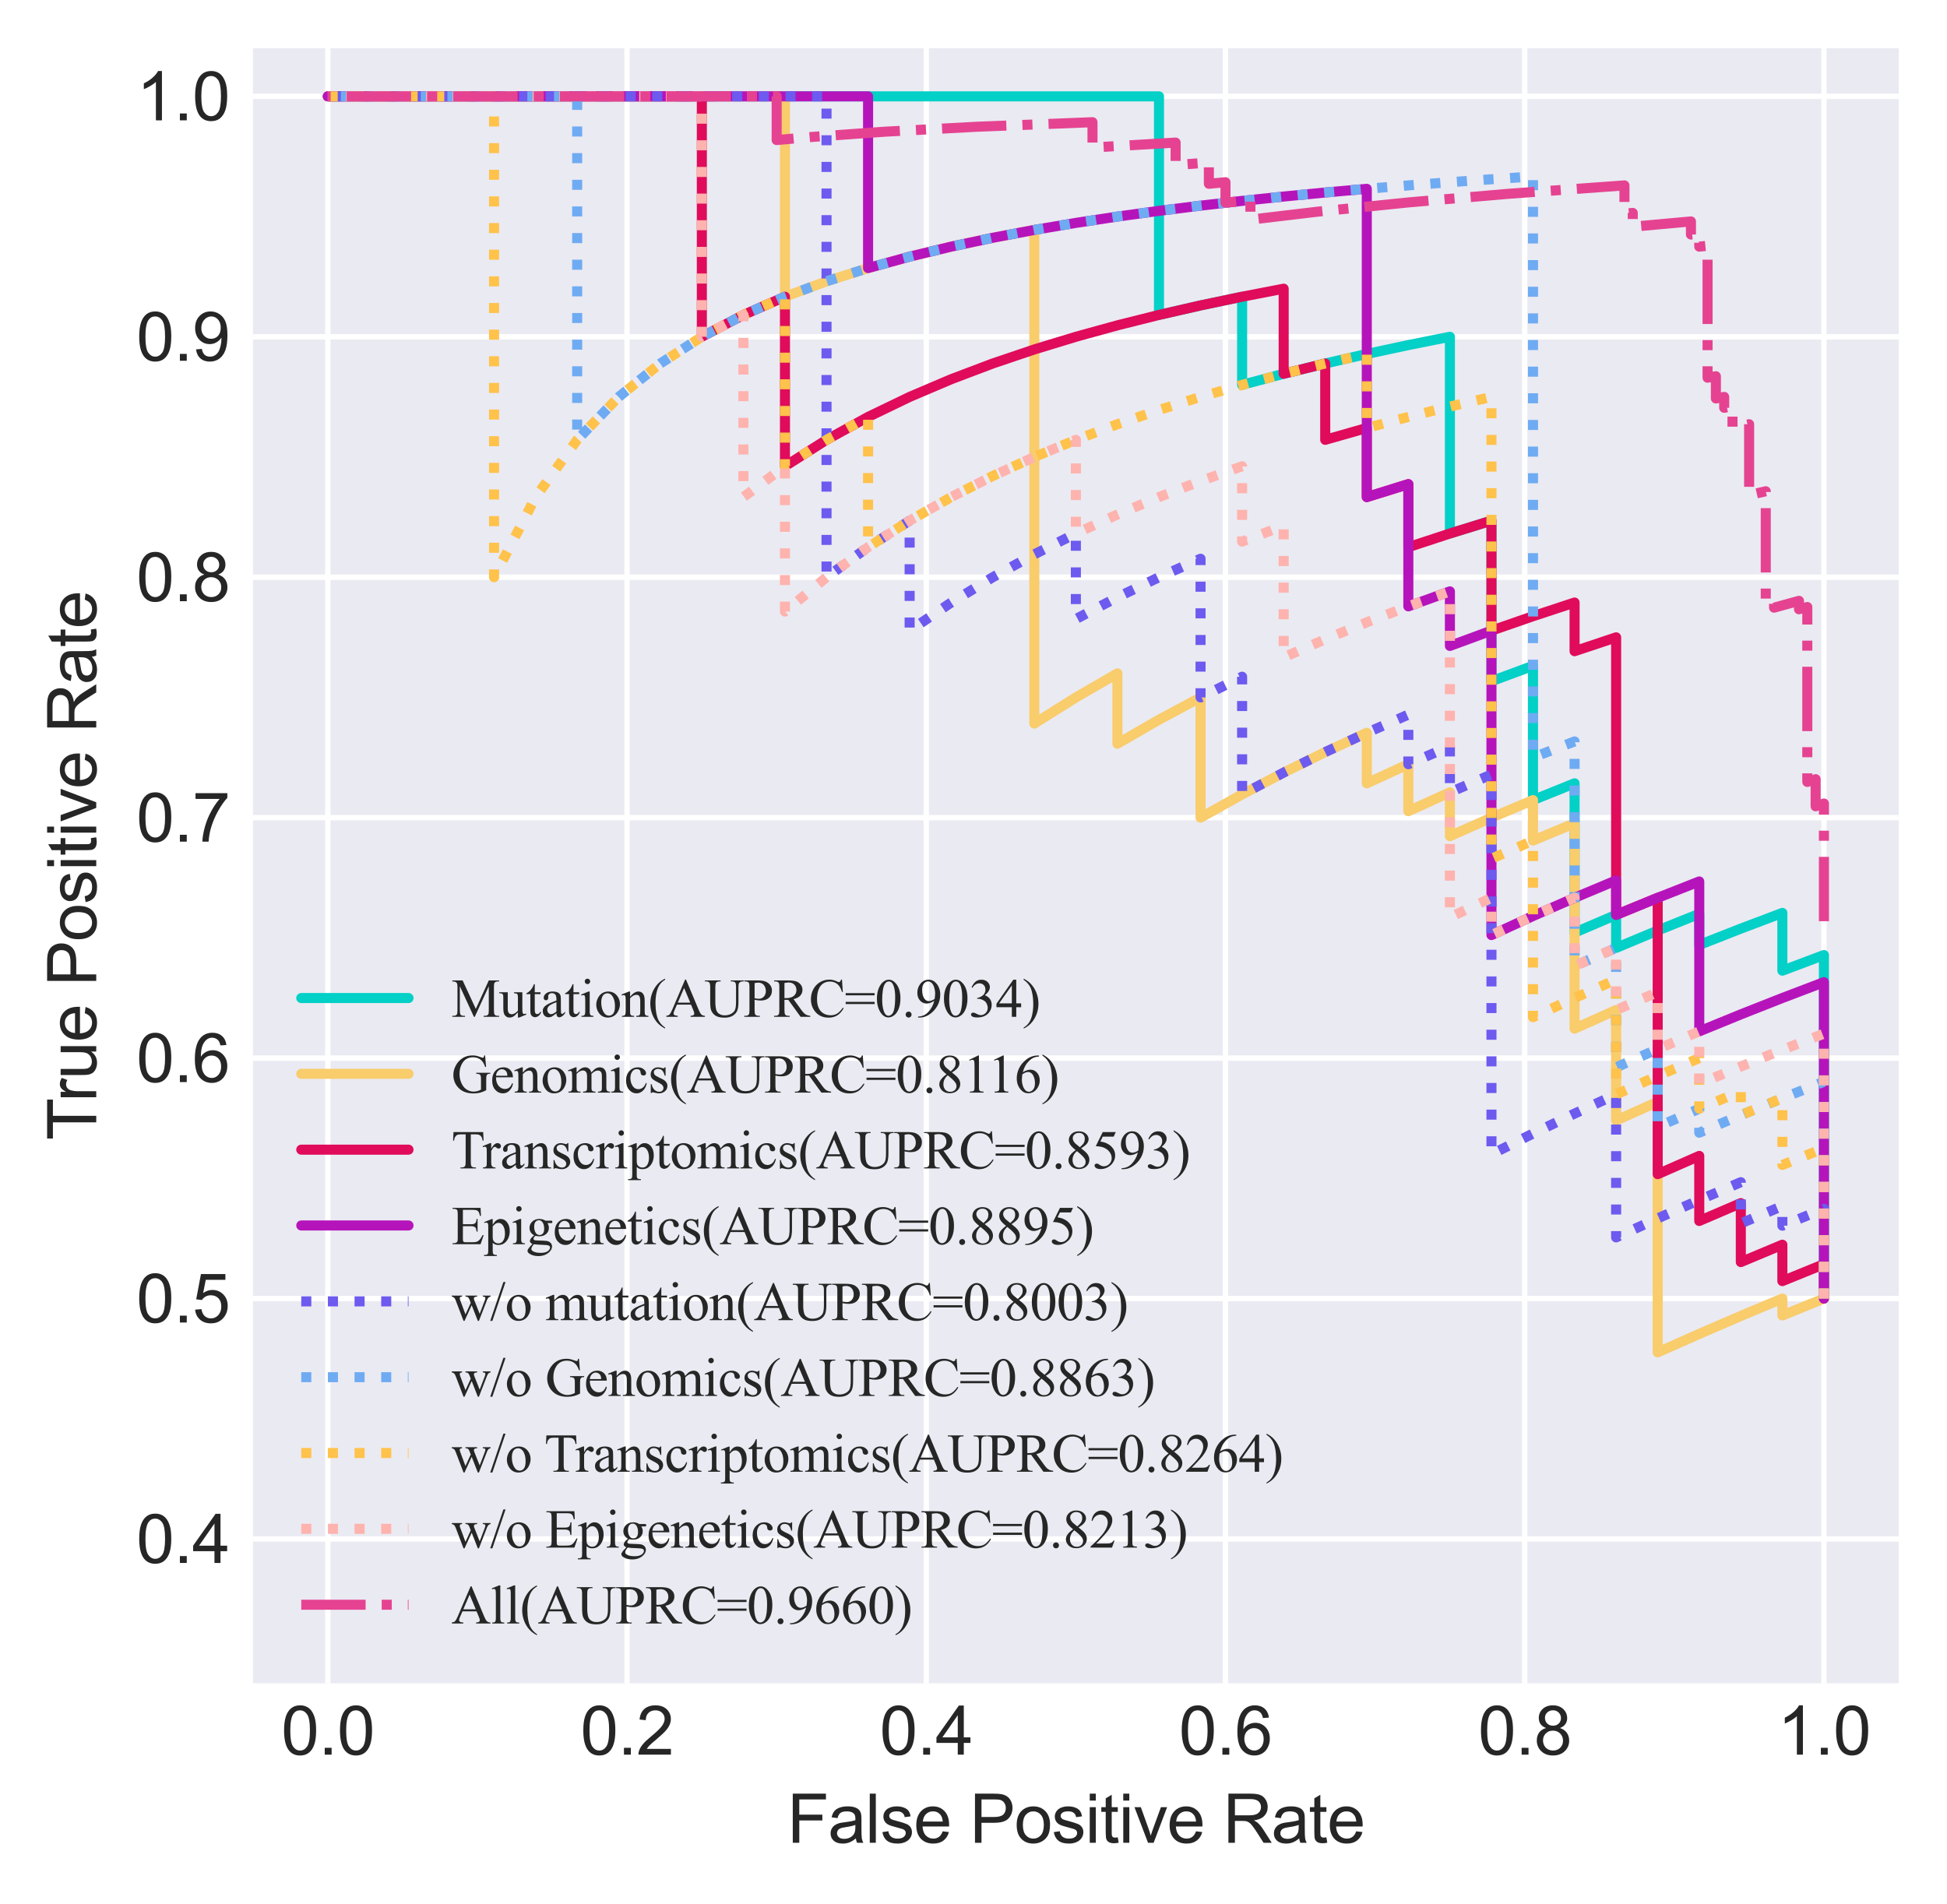 <?xml version="1.0" encoding="utf-8" standalone="no"?>
<!DOCTYPE svg PUBLIC "-//W3C//DTD SVG 1.1//EN"
  "http://www.w3.org/Graphics/SVG/1.1/DTD/svg11.dtd">
<svg xmlns:xlink="http://www.w3.org/1999/xlink" width="290.465pt" height="284.127pt" viewBox="0 0 290.465 284.127" xmlns="http://www.w3.org/2000/svg" version="1.1">
 <defs>
  <style type="text/css">*{stroke-linejoin: round; stroke-linecap: butt}</style>
 </defs>
 <g id="figure_1">
  <g id="patch_1">
   <path d="M 0 284.127 
L 290.465 284.127 
L 290.465 0 
L 0 0 
z
" style="fill: #ffffff"/>
  </g>
  <g id="axes_1">
   <g id="patch_2">
    <path d="M 37.745 251.136 
L 283.265 251.136 
L 283.265 7.2 
L 37.745 7.2 
z
" style="fill: #eaeaf2"/>
   </g>
   <g id="matplotlib.axis_1">
    <g id="xtick_1">
     <g id="line2d_1">
      <path d="M 48.905 251.136 
L 48.905 7.2 
" clip-path="url(#p18663571d4)" style="fill: none; stroke: #ffffff; stroke-width: 0.8; stroke-linecap: round"/>
     </g>
     <g id="line2d_2"/>
     <g id="text_1">
      <!-- 0.0 -->
      <g style="fill: #262626" transform="translate(41.955 261.794) scale(0.1 -0.1)">
       <defs>
        <path id="ArialMT-30" d="M 266 2259 
Q 266 3072 433 3567 
Q 600 4063 929 4331 
Q 1259 4600 1759 4600 
Q 2128 4600 2406 4451 
Q 2684 4303 2865 4023 
Q 3047 3744 3150 3342 
Q 3253 2941 3253 2259 
Q 3253 1453 3087 958 
Q 2922 463 2592 192 
Q 2263 -78 1759 -78 
Q 1097 -78 719 397 
Q 266 969 266 2259 
z
M 844 2259 
Q 844 1131 1108 757 
Q 1372 384 1759 384 
Q 2147 384 2411 759 
Q 2675 1134 2675 2259 
Q 2675 3391 2411 3762 
Q 2147 4134 1753 4134 
Q 1366 4134 1134 3806 
Q 844 3388 844 2259 
z
" transform="scale(0.016)"/>
        <path id="ArialMT-2e" d="M 581 0 
L 581 641 
L 1222 641 
L 1222 0 
L 581 0 
z
" transform="scale(0.016)"/>
       </defs>
       <use xlink:href="#ArialMT-30"/>
       <use xlink:href="#ArialMT-2e" x="55.615"/>
       <use xlink:href="#ArialMT-30" x="83.398"/>
      </g>
     </g>
    </g>
    <g id="xtick_2">
     <g id="line2d_3">
      <path d="M 93.545 251.136 
L 93.545 7.2 
" clip-path="url(#p18663571d4)" style="fill: none; stroke: #ffffff; stroke-width: 0.8; stroke-linecap: round"/>
     </g>
     <g id="line2d_4"/>
     <g id="text_2">
      <!-- 0.2 -->
      <g style="fill: #262626" transform="translate(86.595 261.794) scale(0.1 -0.1)">
       <defs>
        <path id="ArialMT-32" d="M 3222 541 
L 3222 0 
L 194 0 
Q 188 203 259 391 
Q 375 700 629 1000 
Q 884 1300 1366 1694 
Q 2113 2306 2375 2664 
Q 2638 3022 2638 3341 
Q 2638 3675 2398 3904 
Q 2159 4134 1775 4134 
Q 1369 4134 1125 3890 
Q 881 3647 878 3216 
L 300 3275 
Q 359 3922 746 4261 
Q 1134 4600 1788 4600 
Q 2447 4600 2831 4234 
Q 3216 3869 3216 3328 
Q 3216 3053 3103 2787 
Q 2991 2522 2730 2228 
Q 2469 1934 1863 1422 
Q 1356 997 1212 845 
Q 1069 694 975 541 
L 3222 541 
z
" transform="scale(0.016)"/>
       </defs>
       <use xlink:href="#ArialMT-30"/>
       <use xlink:href="#ArialMT-2e" x="55.615"/>
       <use xlink:href="#ArialMT-32" x="83.398"/>
      </g>
     </g>
    </g>
    <g id="xtick_3">
     <g id="line2d_5">
      <path d="M 138.185 251.136 
L 138.185 7.2 
" clip-path="url(#p18663571d4)" style="fill: none; stroke: #ffffff; stroke-width: 0.8; stroke-linecap: round"/>
     </g>
     <g id="line2d_6"/>
     <g id="text_3">
      <!-- 0.4 -->
      <g style="fill: #262626" transform="translate(131.235 261.794) scale(0.1 -0.1)">
       <defs>
        <path id="ArialMT-34" d="M 2069 0 
L 2069 1097 
L 81 1097 
L 81 1613 
L 2172 4581 
L 2631 4581 
L 2631 1613 
L 3250 1613 
L 3250 1097 
L 2631 1097 
L 2631 0 
L 2069 0 
z
M 2069 1613 
L 2069 3678 
L 634 1613 
L 2069 1613 
z
" transform="scale(0.016)"/>
       </defs>
       <use xlink:href="#ArialMT-30"/>
       <use xlink:href="#ArialMT-2e" x="55.615"/>
       <use xlink:href="#ArialMT-34" x="83.398"/>
      </g>
     </g>
    </g>
    <g id="xtick_4">
     <g id="line2d_7">
      <path d="M 182.825 251.136 
L 182.825 7.2 
" clip-path="url(#p18663571d4)" style="fill: none; stroke: #ffffff; stroke-width: 0.8; stroke-linecap: round"/>
     </g>
     <g id="line2d_8"/>
     <g id="text_4">
      <!-- 0.6 -->
      <g style="fill: #262626" transform="translate(175.875 261.794) scale(0.1 -0.1)">
       <defs>
        <path id="ArialMT-36" d="M 3184 3459 
L 2625 3416 
Q 2550 3747 2413 3897 
Q 2184 4138 1850 4138 
Q 1581 4138 1378 3988 
Q 1113 3794 959 3422 
Q 806 3050 800 2363 
Q 1003 2672 1297 2822 
Q 1591 2972 1913 2972 
Q 2475 2972 2870 2558 
Q 3266 2144 3266 1488 
Q 3266 1056 3080 686 
Q 2894 316 2569 119 
Q 2244 -78 1831 -78 
Q 1128 -78 684 439 
Q 241 956 241 2144 
Q 241 3472 731 4075 
Q 1159 4600 1884 4600 
Q 2425 4600 2770 4297 
Q 3116 3994 3184 3459 
z
M 888 1484 
Q 888 1194 1011 928 
Q 1134 663 1356 523 
Q 1578 384 1822 384 
Q 2178 384 2434 671 
Q 2691 959 2691 1453 
Q 2691 1928 2437 2201 
Q 2184 2475 1800 2475 
Q 1419 2475 1153 2201 
Q 888 1928 888 1484 
z
" transform="scale(0.016)"/>
       </defs>
       <use xlink:href="#ArialMT-30"/>
       <use xlink:href="#ArialMT-2e" x="55.615"/>
       <use xlink:href="#ArialMT-36" x="83.398"/>
      </g>
     </g>
    </g>
    <g id="xtick_5">
     <g id="line2d_9">
      <path d="M 227.465 251.136 
L 227.465 7.2 
" clip-path="url(#p18663571d4)" style="fill: none; stroke: #ffffff; stroke-width: 0.8; stroke-linecap: round"/>
     </g>
     <g id="line2d_10"/>
     <g id="text_5">
      <!-- 0.8 -->
      <g style="fill: #262626" transform="translate(220.515 261.794) scale(0.1 -0.1)">
       <defs>
        <path id="ArialMT-38" d="M 1131 2484 
Q 781 2613 612 2850 
Q 444 3088 444 3419 
Q 444 3919 803 4259 
Q 1163 4600 1759 4600 
Q 2359 4600 2725 4251 
Q 3091 3903 3091 3403 
Q 3091 3084 2923 2848 
Q 2756 2613 2416 2484 
Q 2838 2347 3058 2040 
Q 3278 1734 3278 1309 
Q 3278 722 2862 322 
Q 2447 -78 1769 -78 
Q 1091 -78 675 323 
Q 259 725 259 1325 
Q 259 1772 486 2073 
Q 713 2375 1131 2484 
z
M 1019 3438 
Q 1019 3113 1228 2906 
Q 1438 2700 1772 2700 
Q 2097 2700 2305 2904 
Q 2513 3109 2513 3406 
Q 2513 3716 2298 3927 
Q 2084 4138 1766 4138 
Q 1444 4138 1231 3931 
Q 1019 3725 1019 3438 
z
M 838 1322 
Q 838 1081 952 856 
Q 1066 631 1291 507 
Q 1516 384 1775 384 
Q 2178 384 2440 643 
Q 2703 903 2703 1303 
Q 2703 1709 2433 1975 
Q 2163 2241 1756 2241 
Q 1359 2241 1098 1978 
Q 838 1716 838 1322 
z
" transform="scale(0.016)"/>
       </defs>
       <use xlink:href="#ArialMT-30"/>
       <use xlink:href="#ArialMT-2e" x="55.615"/>
       <use xlink:href="#ArialMT-38" x="83.398"/>
      </g>
     </g>
    </g>
    <g id="xtick_6">
     <g id="line2d_11">
      <path d="M 272.105 251.136 
L 272.105 7.2 
" clip-path="url(#p18663571d4)" style="fill: none; stroke: #ffffff; stroke-width: 0.8; stroke-linecap: round"/>
     </g>
     <g id="line2d_12"/>
     <g id="text_6">
      <!-- 1.0 -->
      <g style="fill: #262626" transform="translate(265.155 261.794) scale(0.1 -0.1)">
       <defs>
        <path id="ArialMT-31" d="M 2384 0 
L 1822 0 
L 1822 3584 
Q 1619 3391 1289 3197 
Q 959 3003 697 2906 
L 697 3450 
Q 1169 3672 1522 3987 
Q 1875 4303 2022 4600 
L 2384 4600 
L 2384 0 
z
" transform="scale(0.016)"/>
       </defs>
       <use xlink:href="#ArialMT-31"/>
       <use xlink:href="#ArialMT-2e" x="55.615"/>
       <use xlink:href="#ArialMT-30" x="83.398"/>
      </g>
     </g>
    </g>
    <g id="text_7">
     <!-- False Positive Rate -->
     <g style="fill: #262626" transform="translate(117.433 274.939) scale(0.1 -0.1)">
      <defs>
       <path id="ArialMT-46" d="M 525 0 
L 525 4581 
L 3616 4581 
L 3616 4041 
L 1131 4041 
L 1131 2622 
L 3281 2622 
L 3281 2081 
L 1131 2081 
L 1131 0 
L 525 0 
z
" transform="scale(0.016)"/>
       <path id="ArialMT-61" d="M 2588 409 
Q 2275 144 1986 34 
Q 1697 -75 1366 -75 
Q 819 -75 525 192 
Q 231 459 231 875 
Q 231 1119 342 1320 
Q 453 1522 633 1644 
Q 813 1766 1038 1828 
Q 1203 1872 1538 1913 
Q 2219 1994 2541 2106 
Q 2544 2222 2544 2253 
Q 2544 2597 2384 2738 
Q 2169 2928 1744 2928 
Q 1347 2928 1158 2789 
Q 969 2650 878 2297 
L 328 2372 
Q 403 2725 575 2942 
Q 747 3159 1072 3276 
Q 1397 3394 1825 3394 
Q 2250 3394 2515 3294 
Q 2781 3194 2906 3042 
Q 3031 2891 3081 2659 
Q 3109 2516 3109 2141 
L 3109 1391 
Q 3109 606 3145 398 
Q 3181 191 3288 0 
L 2700 0 
Q 2613 175 2588 409 
z
M 2541 1666 
Q 2234 1541 1622 1453 
Q 1275 1403 1131 1340 
Q 988 1278 909 1158 
Q 831 1038 831 891 
Q 831 666 1001 516 
Q 1172 366 1500 366 
Q 1825 366 2078 508 
Q 2331 650 2450 897 
Q 2541 1088 2541 1459 
L 2541 1666 
z
" transform="scale(0.016)"/>
       <path id="ArialMT-6c" d="M 409 0 
L 409 4581 
L 972 4581 
L 972 0 
L 409 0 
z
" transform="scale(0.016)"/>
       <path id="ArialMT-73" d="M 197 991 
L 753 1078 
Q 800 744 1014 566 
Q 1228 388 1613 388 
Q 2000 388 2187 545 
Q 2375 703 2375 916 
Q 2375 1106 2209 1216 
Q 2094 1291 1634 1406 
Q 1016 1563 777 1677 
Q 538 1791 414 1992 
Q 291 2194 291 2438 
Q 291 2659 392 2848 
Q 494 3038 669 3163 
Q 800 3259 1026 3326 
Q 1253 3394 1513 3394 
Q 1903 3394 2198 3281 
Q 2494 3169 2634 2976 
Q 2775 2784 2828 2463 
L 2278 2388 
Q 2241 2644 2061 2787 
Q 1881 2931 1553 2931 
Q 1166 2931 1000 2803 
Q 834 2675 834 2503 
Q 834 2394 903 2306 
Q 972 2216 1119 2156 
Q 1203 2125 1616 2013 
Q 2213 1853 2448 1751 
Q 2684 1650 2818 1456 
Q 2953 1263 2953 975 
Q 2953 694 2789 445 
Q 2625 197 2315 61 
Q 2006 -75 1616 -75 
Q 969 -75 630 194 
Q 291 463 197 991 
z
" transform="scale(0.016)"/>
       <path id="ArialMT-65" d="M 2694 1069 
L 3275 997 
Q 3138 488 2766 206 
Q 2394 -75 1816 -75 
Q 1088 -75 661 373 
Q 234 822 234 1631 
Q 234 2469 665 2931 
Q 1097 3394 1784 3394 
Q 2450 3394 2872 2941 
Q 3294 2488 3294 1666 
Q 3294 1616 3291 1516 
L 816 1516 
Q 847 969 1125 678 
Q 1403 388 1819 388 
Q 2128 388 2347 550 
Q 2566 713 2694 1069 
z
M 847 1978 
L 2700 1978 
Q 2663 2397 2488 2606 
Q 2219 2931 1791 2931 
Q 1403 2931 1139 2672 
Q 875 2413 847 1978 
z
" transform="scale(0.016)"/>
       <path id="ArialMT-20" transform="scale(0.016)"/>
       <path id="ArialMT-50" d="M 494 0 
L 494 4581 
L 2222 4581 
Q 2678 4581 2919 4538 
Q 3256 4481 3484 4323 
Q 3713 4166 3852 3881 
Q 3991 3597 3991 3256 
Q 3991 2672 3619 2267 
Q 3247 1863 2275 1863 
L 1100 1863 
L 1100 0 
L 494 0 
z
M 1100 2403 
L 2284 2403 
Q 2872 2403 3119 2622 
Q 3366 2841 3366 3238 
Q 3366 3525 3220 3729 
Q 3075 3934 2838 4000 
Q 2684 4041 2272 4041 
L 1100 4041 
L 1100 2403 
z
" transform="scale(0.016)"/>
       <path id="ArialMT-6f" d="M 213 1659 
Q 213 2581 725 3025 
Q 1153 3394 1769 3394 
Q 2453 3394 2887 2945 
Q 3322 2497 3322 1706 
Q 3322 1066 3130 698 
Q 2938 331 2570 128 
Q 2203 -75 1769 -75 
Q 1072 -75 642 372 
Q 213 819 213 1659 
z
M 791 1659 
Q 791 1022 1069 705 
Q 1347 388 1769 388 
Q 2188 388 2466 706 
Q 2744 1025 2744 1678 
Q 2744 2294 2464 2611 
Q 2184 2928 1769 2928 
Q 1347 2928 1069 2612 
Q 791 2297 791 1659 
z
" transform="scale(0.016)"/>
       <path id="ArialMT-69" d="M 425 3934 
L 425 4581 
L 988 4581 
L 988 3934 
L 425 3934 
z
M 425 0 
L 425 3319 
L 988 3319 
L 988 0 
L 425 0 
z
" transform="scale(0.016)"/>
       <path id="ArialMT-74" d="M 1650 503 
L 1731 6 
Q 1494 -44 1306 -44 
Q 1000 -44 831 53 
Q 663 150 594 308 
Q 525 466 525 972 
L 525 2881 
L 113 2881 
L 113 3319 
L 525 3319 
L 525 4141 
L 1084 4478 
L 1084 3319 
L 1650 3319 
L 1650 2881 
L 1084 2881 
L 1084 941 
Q 1084 700 1114 631 
Q 1144 563 1211 522 
Q 1278 481 1403 481 
Q 1497 481 1650 503 
z
" transform="scale(0.016)"/>
       <path id="ArialMT-76" d="M 1344 0 
L 81 3319 
L 675 3319 
L 1388 1331 
Q 1503 1009 1600 663 
Q 1675 925 1809 1294 
L 2547 3319 
L 3125 3319 
L 1869 0 
L 1344 0 
z
" transform="scale(0.016)"/>
       <path id="ArialMT-52" d="M 503 0 
L 503 4581 
L 2534 4581 
Q 3147 4581 3465 4457 
Q 3784 4334 3975 4021 
Q 4166 3709 4166 3331 
Q 4166 2844 3850 2509 
Q 3534 2175 2875 2084 
Q 3116 1969 3241 1856 
Q 3506 1613 3744 1247 
L 4541 0 
L 3778 0 
L 3172 953 
Q 2906 1366 2734 1584 
Q 2563 1803 2427 1890 
Q 2291 1978 2150 2013 
Q 2047 2034 1813 2034 
L 1109 2034 
L 1109 0 
L 503 0 
z
M 1109 2559 
L 2413 2559 
Q 2828 2559 3062 2645 
Q 3297 2731 3419 2920 
Q 3541 3109 3541 3331 
Q 3541 3656 3305 3865 
Q 3069 4075 2559 4075 
L 1109 4075 
L 1109 2559 
z
" transform="scale(0.016)"/>
      </defs>
      <use xlink:href="#ArialMT-46"/>
      <use xlink:href="#ArialMT-61" x="61.084"/>
      <use xlink:href="#ArialMT-6c" x="116.699"/>
      <use xlink:href="#ArialMT-73" x="138.916"/>
      <use xlink:href="#ArialMT-65" x="188.916"/>
      <use xlink:href="#ArialMT-20" x="244.531"/>
      <use xlink:href="#ArialMT-50" x="272.314"/>
      <use xlink:href="#ArialMT-6f" x="339.014"/>
      <use xlink:href="#ArialMT-73" x="394.629"/>
      <use xlink:href="#ArialMT-69" x="444.629"/>
      <use xlink:href="#ArialMT-74" x="466.846"/>
      <use xlink:href="#ArialMT-69" x="494.629"/>
      <use xlink:href="#ArialMT-76" x="516.846"/>
      <use xlink:href="#ArialMT-65" x="566.846"/>
      <use xlink:href="#ArialMT-20" x="622.461"/>
      <use xlink:href="#ArialMT-52" x="650.244"/>
      <use xlink:href="#ArialMT-61" x="722.461"/>
      <use xlink:href="#ArialMT-74" x="778.076"/>
      <use xlink:href="#ArialMT-65" x="805.859"/>
     </g>
    </g>
   </g>
   <g id="matplotlib.axis_2">
    <g id="ytick_1">
     <g id="line2d_13">
      <path d="M 37.745 229.612 
L 283.265 229.612 
" clip-path="url(#p18663571d4)" style="fill: none; stroke: #ffffff; stroke-width: 0.8; stroke-linecap: round"/>
     </g>
     <g id="line2d_14"/>
     <g id="text_8">
      <!-- 0.4 -->
      <g style="fill: #262626" transform="translate(20.345 233.191) scale(0.1 -0.1)">
       <use xlink:href="#ArialMT-30"/>
       <use xlink:href="#ArialMT-2e" x="55.615"/>
       <use xlink:href="#ArialMT-34" x="83.398"/>
      </g>
     </g>
    </g>
    <g id="ytick_2">
     <g id="line2d_15">
      <path d="M 37.745 193.739 
L 283.265 193.739 
" clip-path="url(#p18663571d4)" style="fill: none; stroke: #ffffff; stroke-width: 0.8; stroke-linecap: round"/>
     </g>
     <g id="line2d_16"/>
     <g id="text_9">
      <!-- 0.5 -->
      <g style="fill: #262626" transform="translate(20.345 197.318) scale(0.1 -0.1)">
       <defs>
        <path id="ArialMT-35" d="M 266 1200 
L 856 1250 
Q 922 819 1161 601 
Q 1400 384 1738 384 
Q 2144 384 2425 690 
Q 2706 997 2706 1503 
Q 2706 1984 2436 2262 
Q 2166 2541 1728 2541 
Q 1456 2541 1237 2417 
Q 1019 2294 894 2097 
L 366 2166 
L 809 4519 
L 3088 4519 
L 3088 3981 
L 1259 3981 
L 1013 2750 
Q 1425 3038 1878 3038 
Q 2478 3038 2890 2622 
Q 3303 2206 3303 1553 
Q 3303 931 2941 478 
Q 2500 -78 1738 -78 
Q 1113 -78 717 272 
Q 322 622 266 1200 
z
" transform="scale(0.016)"/>
       </defs>
       <use xlink:href="#ArialMT-30"/>
       <use xlink:href="#ArialMT-2e" x="55.615"/>
       <use xlink:href="#ArialMT-35" x="83.398"/>
      </g>
     </g>
    </g>
    <g id="ytick_3">
     <g id="line2d_17">
      <path d="M 37.745 157.866 
L 283.265 157.866 
" clip-path="url(#p18663571d4)" style="fill: none; stroke: #ffffff; stroke-width: 0.8; stroke-linecap: round"/>
     </g>
     <g id="line2d_18"/>
     <g id="text_10">
      <!-- 0.6 -->
      <g style="fill: #262626" transform="translate(20.345 161.445) scale(0.1 -0.1)">
       <use xlink:href="#ArialMT-30"/>
       <use xlink:href="#ArialMT-2e" x="55.615"/>
       <use xlink:href="#ArialMT-36" x="83.398"/>
      </g>
     </g>
    </g>
    <g id="ytick_4">
     <g id="line2d_19">
      <path d="M 37.745 121.993 
L 283.265 121.993 
" clip-path="url(#p18663571d4)" style="fill: none; stroke: #ffffff; stroke-width: 0.8; stroke-linecap: round"/>
     </g>
     <g id="line2d_20"/>
     <g id="text_11">
      <!-- 0.7 -->
      <g style="fill: #262626" transform="translate(20.345 125.572) scale(0.1 -0.1)">
       <defs>
        <path id="ArialMT-37" d="M 303 3981 
L 303 4522 
L 3269 4522 
L 3269 4084 
Q 2831 3619 2401 2847 
Q 1972 2075 1738 1259 
Q 1569 684 1522 0 
L 944 0 
Q 953 541 1156 1306 
Q 1359 2072 1739 2783 
Q 2119 3494 2547 3981 
L 303 3981 
z
" transform="scale(0.016)"/>
       </defs>
       <use xlink:href="#ArialMT-30"/>
       <use xlink:href="#ArialMT-2e" x="55.615"/>
       <use xlink:href="#ArialMT-37" x="83.398"/>
      </g>
     </g>
    </g>
    <g id="ytick_5">
     <g id="line2d_21">
      <path d="M 37.745 86.12 
L 283.265 86.12 
" clip-path="url(#p18663571d4)" style="fill: none; stroke: #ffffff; stroke-width: 0.8; stroke-linecap: round"/>
     </g>
     <g id="line2d_22"/>
     <g id="text_12">
      <!-- 0.8 -->
      <g style="fill: #262626" transform="translate(20.345 89.699) scale(0.1 -0.1)">
       <use xlink:href="#ArialMT-30"/>
       <use xlink:href="#ArialMT-2e" x="55.615"/>
       <use xlink:href="#ArialMT-38" x="83.398"/>
      </g>
     </g>
    </g>
    <g id="ytick_6">
     <g id="line2d_23">
      <path d="M 37.745 50.248 
L 283.265 50.248 
" clip-path="url(#p18663571d4)" style="fill: none; stroke: #ffffff; stroke-width: 0.8; stroke-linecap: round"/>
     </g>
     <g id="line2d_24"/>
     <g id="text_13">
      <!-- 0.9 -->
      <g style="fill: #262626" transform="translate(20.345 53.826) scale(0.1 -0.1)">
       <defs>
        <path id="ArialMT-39" d="M 350 1059 
L 891 1109 
Q 959 728 1153 556 
Q 1347 384 1650 384 
Q 1909 384 2104 503 
Q 2300 622 2425 820 
Q 2550 1019 2634 1356 
Q 2719 1694 2719 2044 
Q 2719 2081 2716 2156 
Q 2547 1888 2255 1720 
Q 1963 1553 1622 1553 
Q 1053 1553 659 1965 
Q 266 2378 266 3053 
Q 266 3750 677 4175 
Q 1088 4600 1706 4600 
Q 2153 4600 2523 4359 
Q 2894 4119 3086 3673 
Q 3278 3228 3278 2384 
Q 3278 1506 3087 986 
Q 2897 466 2520 194 
Q 2144 -78 1638 -78 
Q 1100 -78 759 220 
Q 419 519 350 1059 
z
M 2653 3081 
Q 2653 3566 2395 3850 
Q 2138 4134 1775 4134 
Q 1400 4134 1122 3828 
Q 844 3522 844 3034 
Q 844 2597 1108 2323 
Q 1372 2050 1759 2050 
Q 2150 2050 2401 2323 
Q 2653 2597 2653 3081 
z
" transform="scale(0.016)"/>
       </defs>
       <use xlink:href="#ArialMT-30"/>
       <use xlink:href="#ArialMT-2e" x="55.615"/>
       <use xlink:href="#ArialMT-39" x="83.398"/>
      </g>
     </g>
    </g>
    <g id="ytick_7">
     <g id="line2d_25">
      <path d="M 37.745 14.375 
L 283.265 14.375 
" clip-path="url(#p18663571d4)" style="fill: none; stroke: #ffffff; stroke-width: 0.8; stroke-linecap: round"/>
     </g>
     <g id="line2d_26"/>
     <g id="text_14">
      <!-- 1.0 -->
      <g style="fill: #262626" transform="translate(20.345 17.953) scale(0.1 -0.1)">
       <use xlink:href="#ArialMT-31"/>
       <use xlink:href="#ArialMT-2e" x="55.615"/>
       <use xlink:href="#ArialMT-30" x="83.398"/>
      </g>
     </g>
    </g>
    <g id="text_15">
     <!-- True Positive Rate -->
     <g style="fill: #262626" transform="translate(14.358 170.106) rotate(-90) scale(0.1 -0.1)">
      <defs>
       <path id="ArialMT-54" d="M 1659 0 
L 1659 4041 
L 150 4041 
L 150 4581 
L 3781 4581 
L 3781 4041 
L 2266 4041 
L 2266 0 
L 1659 0 
z
" transform="scale(0.016)"/>
       <path id="ArialMT-72" d="M 416 0 
L 416 3319 
L 922 3319 
L 922 2816 
Q 1116 3169 1280 3281 
Q 1444 3394 1641 3394 
Q 1925 3394 2219 3213 
L 2025 2691 
Q 1819 2813 1613 2813 
Q 1428 2813 1281 2702 
Q 1134 2591 1072 2394 
Q 978 2094 978 1738 
L 978 0 
L 416 0 
z
" transform="scale(0.016)"/>
       <path id="ArialMT-75" d="M 2597 0 
L 2597 488 
Q 2209 -75 1544 -75 
Q 1250 -75 995 37 
Q 741 150 617 320 
Q 494 491 444 738 
Q 409 903 409 1263 
L 409 3319 
L 972 3319 
L 972 1478 
Q 972 1038 1006 884 
Q 1059 663 1231 536 
Q 1403 409 1656 409 
Q 1909 409 2131 539 
Q 2353 669 2445 892 
Q 2538 1116 2538 1541 
L 2538 3319 
L 3100 3319 
L 3100 0 
L 2597 0 
z
" transform="scale(0.016)"/>
      </defs>
      <use xlink:href="#ArialMT-54"/>
      <use xlink:href="#ArialMT-72" x="57.334"/>
      <use xlink:href="#ArialMT-75" x="90.635"/>
      <use xlink:href="#ArialMT-65" x="146.25"/>
      <use xlink:href="#ArialMT-20" x="201.865"/>
      <use xlink:href="#ArialMT-50" x="229.648"/>
      <use xlink:href="#ArialMT-6f" x="296.348"/>
      <use xlink:href="#ArialMT-73" x="351.963"/>
      <use xlink:href="#ArialMT-69" x="401.963"/>
      <use xlink:href="#ArialMT-74" x="424.18"/>
      <use xlink:href="#ArialMT-69" x="451.963"/>
      <use xlink:href="#ArialMT-76" x="474.18"/>
      <use xlink:href="#ArialMT-65" x="524.18"/>
      <use xlink:href="#ArialMT-20" x="579.795"/>
      <use xlink:href="#ArialMT-52" x="607.578"/>
      <use xlink:href="#ArialMT-61" x="679.795"/>
      <use xlink:href="#ArialMT-74" x="735.41"/>
      <use xlink:href="#ArialMT-65" x="763.193"/>
     </g>
    </g>
   </g>
   <g id="line2d_27">
    <path d="M 272.105 193.739 
L 272.105 191.213 
L 272.105 188.615 
L 272.105 185.941 
L 272.105 183.188 
L 272.105 180.354 
L 272.105 177.433 
L 272.105 174.423 
L 272.105 171.319 
L 272.105 168.116 
L 272.105 164.81 
L 272.105 161.395 
L 272.105 157.866 
L 272.105 154.218 
L 272.105 150.444 
L 272.105 146.538 
L 272.105 142.492 
L 265.905 144.822 
L 265.905 140.594 
L 265.905 136.207 
L 259.705 138.55 
L 253.505 140.985 
L 253.505 136.343 
L 247.305 138.832 
L 241.105 141.425 
L 241.105 136.495 
L 234.905 139.15 
L 234.905 133.951 
L 234.905 128.516 
L 234.905 122.828 
L 234.905 116.869 
L 228.705 119.369 
L 228.705 113.025 
L 228.705 106.356 
L 228.705 99.337 
L 222.505 101.633 
L 222.505 94.092 
L 222.505 86.12 
L 222.505 77.68 
L 216.305 79.598 
L 216.305 70.426 
L 216.305 60.662 
L 216.305 50.248 
L 210.105 51.485 
L 203.905 52.81 
L 197.705 54.233 
L 191.505 55.766 
L 185.305 57.422 
L 185.305 44.269 
L 179.105 45.568 
L 172.905 46.986 
L 172.905 31.457 
L 172.905 14.375 
L 166.705 14.375 
L 160.505 14.375 
L 154.305 14.375 
L 148.105 14.375 
L 141.905 14.375 
L 135.705 14.375 
L 129.505 14.375 
L 123.305 14.375 
L 117.105 14.375 
L 110.905 14.375 
L 104.705 14.375 
L 98.505 14.375 
L 92.305 14.375 
L 86.105 14.375 
L 79.905 14.375 
L 73.705 14.375 
L 67.505 14.375 
L 61.305 14.375 
L 55.105 14.375 
L 48.905 14.375 
" clip-path="url(#p18663571d4)" style="fill: none; stroke: #03d0c7; stroke-width: 1.5; stroke-linecap: round"/>
   </g>
   <g id="line2d_28">
    <path d="M 272.105 193.739 
L 265.905 196.266 
L 265.905 193.739 
L 259.705 196.339 
L 253.505 199.015 
L 247.305 201.771 
L 247.305 199.175 
L 247.305 196.499 
L 247.305 193.739 
L 247.305 190.892 
L 247.305 187.953 
L 247.305 184.918 
L 247.305 181.782 
L 247.305 178.539 
L 247.305 175.184 
L 247.305 171.712 
L 247.305 168.116 
L 247.305 164.389 
L 241.105 167.167 
L 241.105 163.281 
L 241.105 159.246 
L 241.105 155.053 
L 241.105 150.692 
L 234.905 153.474 
L 234.905 148.898 
L 234.905 144.128 
L 234.905 139.15 
L 234.905 133.951 
L 234.905 128.516 
L 234.905 122.828 
L 228.705 125.41 
L 228.705 119.369 
L 222.505 121.993 
L 216.305 124.753 
L 216.305 118.217 
L 210.105 121.024 
L 210.105 114.022 
L 203.905 116.869 
L 203.905 109.332 
L 197.705 112.21 
L 191.505 115.267 
L 185.305 118.522 
L 179.105 121.993 
L 179.105 113.334 
L 179.105 104.057 
L 172.905 107.379 
L 166.705 110.956 
L 166.705 100.47 
L 160.505 104.057 
L 154.305 107.956 
L 154.305 95.904 
L 154.305 82.704 
L 154.305 68.184 
L 154.305 52.136 
L 154.305 34.304 
L 148.105 35.476 
L 141.905 36.795 
L 135.705 38.29 
L 129.505 39.998 
L 123.305 41.969 
L 117.105 44.269 
L 117.105 14.375 
L 110.905 14.375 
L 104.705 14.375 
L 98.505 14.375 
L 92.305 14.375 
L 86.105 14.375 
L 79.905 14.375 
L 73.705 14.375 
L 67.505 14.375 
L 61.305 14.375 
L 55.105 14.375 
L 48.905 14.375 
" clip-path="url(#p18663571d4)" style="fill: none; stroke: #f9cc6c; stroke-width: 1.5; stroke-linecap: round"/>
   </g>
   <g id="line2d_29">
    <path d="M 272.105 193.739 
L 272.105 191.213 
L 272.105 188.615 
L 265.905 191.14 
L 265.905 188.464 
L 265.905 185.708 
L 259.705 188.304 
L 259.705 185.461 
L 259.705 182.529 
L 259.705 179.504 
L 253.505 182.167 
L 253.505 179.037 
L 253.505 175.803 
L 253.505 172.459 
L 247.305 175.184 
L 247.305 171.712 
L 247.305 168.116 
L 247.305 164.389 
L 247.305 160.524 
L 247.305 156.513 
L 247.305 152.347 
L 247.305 148.019 
L 247.305 143.517 
L 247.305 138.832 
L 247.305 133.951 
L 241.105 136.495 
L 241.105 131.352 
L 241.105 125.979 
L 241.105 120.363 
L 241.105 114.485 
L 241.105 108.328 
L 241.105 101.87 
L 241.105 95.089 
L 234.905 97.158 
L 234.905 89.897 
L 228.705 91.938 
L 222.505 94.092 
L 222.505 86.12 
L 222.505 77.68 
L 216.305 79.598 
L 210.105 81.636 
L 210.105 72.234 
L 203.905 74.163 
L 203.905 63.855 
L 197.705 65.622 
L 197.705 54.233 
L 191.505 55.766 
L 191.505 43.073 
L 185.305 44.269 
L 179.105 45.568 
L 172.905 46.986 
L 166.705 48.539 
L 160.505 50.248 
L 154.305 52.136 
L 148.105 54.233 
L 141.905 56.578 
L 135.705 59.216 
L 129.505 62.205 
L 123.305 65.622 
L 117.105 69.564 
L 117.105 44.269 
L 110.905 46.986 
L 104.705 50.248 
L 104.705 14.375 
L 98.505 14.375 
L 92.305 14.375 
L 86.105 14.375 
L 79.905 14.375 
L 73.705 14.375 
L 67.505 14.375 
L 61.305 14.375 
L 55.105 14.375 
L 48.905 14.375 
" clip-path="url(#p18663571d4)" style="fill: none; stroke: #e00b5a; stroke-width: 1.5; stroke-linecap: round"/>
   </g>
   <g id="line2d_30">
    <path d="M 272.105 193.739 
L 272.105 191.213 
L 272.105 188.615 
L 272.105 185.941 
L 272.105 183.188 
L 272.105 180.354 
L 272.105 177.433 
L 272.105 174.423 
L 272.105 171.319 
L 272.105 168.116 
L 272.105 164.81 
L 272.105 161.395 
L 272.105 157.866 
L 272.105 154.218 
L 272.105 150.444 
L 272.105 146.538 
L 265.905 148.898 
L 259.705 151.344 
L 253.505 153.88 
L 253.505 149.744 
L 253.505 145.449 
L 253.505 140.985 
L 253.505 136.343 
L 253.505 131.511 
L 247.305 133.951 
L 241.105 136.495 
L 241.105 131.352 
L 234.905 133.951 
L 228.705 136.669 
L 222.505 139.513 
L 222.505 133.951 
L 222.505 128.118 
L 222.505 121.993 
L 222.505 115.555 
L 222.505 108.777 
L 222.505 101.633 
L 222.505 94.092 
L 216.305 96.37 
L 216.305 88.231 
L 210.105 90.469 
L 210.105 81.636 
L 210.105 72.234 
L 203.905 74.163 
L 203.905 63.855 
L 203.905 52.81 
L 203.905 40.947 
L 203.905 28.172 
L 197.705 28.724 
L 191.505 29.322 
L 185.305 29.972 
L 179.105 30.68 
L 172.905 31.457 
L 166.705 32.311 
L 160.505 33.255 
L 154.305 34.304 
L 148.105 35.476 
L 141.905 36.795 
L 135.705 38.29 
L 129.505 39.998 
L 129.505 14.375 
L 123.305 14.375 
L 117.105 14.375 
L 110.905 14.375 
L 104.705 14.375 
L 98.505 14.375 
L 92.305 14.375 
L 86.105 14.375 
L 79.905 14.375 
L 73.705 14.375 
L 67.505 14.375 
L 61.305 14.375 
L 55.105 14.375 
L 48.905 14.375 
" clip-path="url(#p18663571d4)" style="fill: none; stroke: #b614bb; stroke-width: 1.5; stroke-linecap: round"/>
   </g>
   <g id="line2d_31">
    <path d="M 272.105 193.739 
L 272.105 191.213 
L 272.105 188.615 
L 272.105 185.941 
L 272.105 183.188 
L 272.105 180.354 
L 265.905 182.869 
L 265.905 179.942 
L 259.705 182.529 
L 259.705 179.504 
L 259.705 176.381 
L 253.505 179.037 
L 247.305 181.782 
L 241.105 184.619 
L 241.105 181.369 
L 241.105 178.006 
L 241.105 174.522 
L 241.105 170.911 
L 241.105 167.167 
L 241.105 163.281 
L 234.905 166.145 
L 228.705 169.121 
L 222.505 172.216 
L 222.505 168.116 
L 222.505 163.845 
L 222.505 159.393 
L 222.505 154.747 
L 222.505 149.895 
L 222.505 144.822 
L 222.505 139.513 
L 222.505 133.951 
L 222.505 128.118 
L 222.505 121.993 
L 222.505 115.555 
L 216.305 118.217 
L 216.305 111.328 
L 210.105 114.022 
L 210.105 106.619 
L 203.905 109.332 
L 197.705 112.21 
L 191.505 115.267 
L 185.305 118.522 
L 185.305 110.036 
L 185.305 100.964 
L 179.105 104.057 
L 179.105 94.092 
L 179.105 83.361 
L 172.905 86.12 
L 166.705 89.11 
L 160.505 92.359 
L 160.505 79.598 
L 154.305 82.704 
L 148.105 86.12 
L 141.905 89.897 
L 135.705 94.092 
L 135.705 77.68 
L 129.505 81.636 
L 123.305 86.12 
L 123.305 65.622 
L 123.305 41.969 
L 123.305 14.375 
L 117.105 14.375 
L 110.905 14.375 
L 104.705 14.375 
L 98.505 14.375 
L 92.305 14.375 
L 86.105 14.375 
L 79.905 14.375 
L 73.705 14.375 
L 67.505 14.375 
L 61.305 14.375 
L 55.105 14.375 
L 48.905 14.375 
" clip-path="url(#p18663571d4)" style="fill: none; stroke-dasharray: 1.5,2.475; stroke-dashoffset: 0; stroke: #6d5aef; stroke-width: 1.5"/>
   </g>
   <g id="line2d_32">
    <path d="M 272.105 193.739 
L 272.105 191.213 
L 272.105 188.615 
L 272.105 185.941 
L 272.105 183.188 
L 272.105 180.354 
L 272.105 177.433 
L 272.105 174.423 
L 272.105 171.319 
L 272.105 168.116 
L 272.105 164.81 
L 272.105 161.395 
L 265.905 163.845 
L 259.705 166.379 
L 253.505 168.999 
L 253.505 165.419 
L 247.305 168.116 
L 247.305 164.389 
L 247.305 160.524 
L 247.305 156.513 
L 241.105 159.246 
L 241.105 155.053 
L 241.105 150.692 
L 241.105 146.153 
L 241.105 141.425 
L 234.905 144.128 
L 234.905 139.15 
L 234.905 133.951 
L 234.905 128.516 
L 234.905 122.828 
L 234.905 116.869 
L 234.905 110.619 
L 228.705 113.025 
L 228.705 106.356 
L 228.705 99.337 
L 228.705 91.938 
L 228.705 84.128 
L 228.705 75.871 
L 228.705 67.129 
L 228.705 57.857 
L 228.705 48.005 
L 228.705 37.518 
L 228.705 26.332 
L 222.505 26.745 
L 216.305 27.186 
L 210.105 27.661 
L 203.905 28.172 
L 197.705 28.724 
L 191.505 29.322 
L 185.305 29.972 
L 179.105 30.68 
L 172.905 31.457 
L 166.705 32.311 
L 160.505 33.255 
L 154.305 34.304 
L 148.105 35.476 
L 141.905 36.795 
L 135.705 38.29 
L 129.505 39.998 
L 123.305 41.969 
L 117.105 44.269 
L 110.905 46.986 
L 104.705 50.248 
L 98.505 54.233 
L 92.305 59.216 
L 86.105 65.622 
L 86.105 14.375 
L 79.905 14.375 
L 73.705 14.375 
L 67.505 14.375 
L 61.305 14.375 
L 55.105 14.375 
L 48.905 14.375 
" clip-path="url(#p18663571d4)" style="fill: none; stroke-dasharray: 1.5,2.475; stroke-dashoffset: 0; stroke: #6fabf2; stroke-width: 1.5"/>
   </g>
   <g id="line2d_33">
    <path d="M 272.105 193.739 
L 272.105 191.213 
L 272.105 188.615 
L 272.105 185.941 
L 272.105 183.188 
L 272.105 180.354 
L 272.105 177.433 
L 272.105 174.423 
L 272.105 171.319 
L 265.905 173.81 
L 265.905 170.595 
L 265.905 167.276 
L 265.905 163.845 
L 259.705 166.379 
L 259.705 162.814 
L 253.505 165.419 
L 253.505 161.71 
L 253.505 157.866 
L 247.305 160.524 
L 241.105 163.281 
L 241.105 159.246 
L 241.105 155.053 
L 241.105 150.692 
L 241.105 146.153 
L 234.905 148.898 
L 228.705 151.76 
L 228.705 146.949 
L 228.705 141.923 
L 228.705 136.669 
L 228.705 131.17 
L 228.705 125.41 
L 222.505 128.118 
L 222.505 121.993 
L 222.505 115.555 
L 222.505 108.777 
L 222.505 101.633 
L 222.505 94.092 
L 222.505 86.12 
L 222.505 77.68 
L 222.505 68.728 
L 222.505 59.216 
L 216.305 60.662 
L 210.105 62.205 
L 203.905 63.855 
L 203.905 52.81 
L 197.705 54.233 
L 191.505 55.766 
L 185.305 57.422 
L 179.105 59.216 
L 172.905 61.165 
L 166.705 63.292 
L 160.505 65.622 
L 154.305 68.184 
L 148.105 71.016 
L 141.905 74.163 
L 135.705 77.68 
L 129.505 81.636 
L 129.505 62.205 
L 123.305 65.622 
L 117.105 69.564 
L 117.105 44.269 
L 110.905 46.986 
L 104.705 50.248 
L 98.505 54.233 
L 92.305 59.216 
L 86.105 65.622 
L 79.905 74.163 
L 73.705 86.12 
L 73.705 14.375 
L 67.505 14.375 
L 61.305 14.375 
L 55.105 14.375 
L 48.905 14.375 
" clip-path="url(#p18663571d4)" style="fill: none; stroke-dasharray: 1.5,2.475; stroke-dashoffset: 0; stroke: #ffc24b; stroke-width: 1.5"/>
   </g>
   <g id="line2d_34">
    <path d="M 272.105 193.739 
L 272.105 191.213 
L 272.105 188.615 
L 272.105 185.941 
L 272.105 183.188 
L 272.105 180.354 
L 272.105 177.433 
L 272.105 174.423 
L 272.105 171.319 
L 272.105 168.116 
L 272.105 164.81 
L 272.105 161.395 
L 272.105 157.866 
L 272.105 154.218 
L 265.905 156.629 
L 259.705 159.125 
L 253.505 161.71 
L 253.505 157.866 
L 253.505 153.88 
L 247.305 156.513 
L 247.305 152.347 
L 247.305 148.019 
L 241.105 150.692 
L 241.105 146.153 
L 241.105 141.425 
L 234.905 144.128 
L 234.905 139.15 
L 234.905 133.951 
L 228.705 136.669 
L 222.505 139.513 
L 222.505 133.951 
L 216.305 136.868 
L 216.305 130.962 
L 216.305 124.753 
L 216.305 118.217 
L 216.305 111.328 
L 216.305 104.057 
L 216.305 96.37 
L 216.305 88.231 
L 210.105 90.469 
L 203.905 92.847 
L 197.705 95.378 
L 191.505 98.078 
L 191.505 88.594 
L 191.505 78.433 
L 185.305 80.806 
L 185.305 69.564 
L 179.105 71.771 
L 172.905 74.163 
L 166.705 76.762 
L 160.505 79.598 
L 160.505 65.622 
L 154.305 68.184 
L 148.105 71.016 
L 141.905 74.163 
L 135.705 77.68 
L 129.505 81.636 
L 123.305 86.12 
L 117.105 91.245 
L 117.105 69.564 
L 110.905 74.163 
L 110.905 46.986 
L 104.705 50.248 
L 104.705 14.375 
L 98.505 14.375 
L 92.305 14.375 
L 86.105 14.375 
L 79.905 14.375 
L 73.705 14.375 
L 67.505 14.375 
L 61.305 14.375 
L 55.105 14.375 
L 48.905 14.375 
" clip-path="url(#p18663571d4)" style="fill: none; stroke-dasharray: 1.5,2.475; stroke-dashoffset: 0; stroke: #feb3ae; stroke-width: 1.5"/>
   </g>
   <g id="line2d_35">
    <path d="M 272.105 137.442 
L 272.105 119.883 
L 270.865 120.299 
L 270.865 116.254 
L 269.625 116.663 
L 269.625 90.565 
L 268.385 90.904 
L 268.385 89.644 
L 264.665 90.665 
L 264.665 89.382 
L 263.425 89.724 
L 263.425 73.296 
L 260.945 73.871 
L 260.945 63.292 
L 258.465 63.791 
L 258.465 60.603 
L 257.225 60.842 
L 257.225 59.216 
L 255.985 59.451 
L 255.985 56.131 
L 254.745 56.354 
L 254.745 36.669 
L 253.505 36.795 
L 253.505 34.873 
L 252.265 34.991 
L 252.265 33.037 
L 243.585 33.824 
L 243.585 31.768 
L 242.345 31.874 
L 242.345 27.661 
L 224.985 28.918 
L 210.105 30.201 
L 196.465 31.594 
L 186.545 32.771 
L 186.545 29.837 
L 182.825 30.248 
L 182.825 27.186 
L 180.345 27.419 
L 180.345 24.248 
L 175.385 24.624 
L 175.385 21.273 
L 162.985 22.007 
L 162.985 18.232 
L 145.625 18.915 
L 131.985 19.65 
L 120.825 20.455 
L 115.865 20.897 
L 115.865 14.375 
L 48.905 14.375 
L 48.905 14.375 
" clip-path="url(#p18663571d4)" style="fill: none; stroke-dasharray: 9.6,2.4,1.5,2.4; stroke-dashoffset: 0; stroke: #e54391; stroke-width: 1.5"/>
   </g>
   <g id="patch_3">
    <path d="M 37.745 251.136 
L 37.745 7.2 
" style="fill: none"/>
   </g>
   <g id="patch_4">
    <path d="M 283.265 251.136 
L 283.265 7.2 
" style="fill: none"/>
   </g>
   <g id="patch_5">
    <path d="M 37.745 251.136 
L 283.265 251.136 
" style="fill: none"/>
   </g>
   <g id="patch_6">
    <path d="M 37.745 7.2 
L 283.265 7.2 
" style="fill: none"/>
   </g>
   <g id="legend_1">
    <g id="line2d_36">
     <path d="M 44.945 148.905 
L 52.945 148.905 
L 60.945 148.905 
" style="fill: none; stroke: #03d0c7; stroke-width: 1.5; stroke-linecap: round"/>
    </g>
    <g id="text_16">
     <!-- Mutation(AUPRC=0.9034) -->
     <g style="fill: #262626" transform="translate(67.345 151.705) scale(0.08 -0.08)">
      <defs>
       <path id="TimesNewRomanPSMT-4d" d="M 2619 0 
L 981 3566 
L 981 734 
Q 981 344 1066 247 
Q 1181 116 1431 116 
L 1581 116 
L 1581 0 
L 106 0 
L 106 116 
L 256 116 
Q 525 116 638 278 
Q 706 378 706 734 
L 706 3503 
Q 706 3784 644 3909 
Q 600 4000 483 4061 
Q 366 4122 106 4122 
L 106 4238 
L 1306 4238 
L 2844 922 
L 4356 4238 
L 5556 4238 
L 5556 4122 
L 5409 4122 
Q 5138 4122 5025 3959 
Q 4956 3859 4956 3503 
L 4956 734 
Q 4956 344 5044 247 
Q 5159 116 5409 116 
L 5556 116 
L 5556 0 
L 3756 0 
L 3756 116 
L 3906 116 
Q 4178 116 4288 278 
Q 4356 378 4356 734 
L 4356 3566 
L 2722 0 
L 2619 0 
z
" transform="scale(0.016)"/>
       <path id="TimesNewRomanPSMT-75" d="M 2709 2863 
L 2709 1128 
Q 2709 631 2732 520 
Q 2756 409 2807 365 
Q 2859 322 2928 322 
Q 3025 322 3147 375 
L 3191 266 
L 2334 -88 
L 2194 -88 
L 2194 519 
Q 1825 119 1631 15 
Q 1438 -88 1222 -88 
Q 981 -88 804 51 
Q 628 191 559 409 
Q 491 628 491 1028 
L 491 2306 
Q 491 2509 447 2587 
Q 403 2666 317 2708 
Q 231 2750 6 2747 
L 6 2863 
L 1009 2863 
L 1009 947 
Q 1009 547 1148 422 
Q 1288 297 1484 297 
Q 1619 297 1789 381 
Q 1959 466 2194 703 
L 2194 2325 
Q 2194 2569 2105 2655 
Q 2016 2741 1734 2747 
L 1734 2863 
L 2709 2863 
z
" transform="scale(0.016)"/>
       <path id="TimesNewRomanPSMT-74" d="M 1031 3803 
L 1031 2863 
L 1700 2863 
L 1700 2644 
L 1031 2644 
L 1031 788 
Q 1031 509 1111 412 
Q 1191 316 1316 316 
Q 1419 316 1516 380 
Q 1613 444 1666 569 
L 1788 569 
Q 1678 263 1478 108 
Q 1278 -47 1066 -47 
Q 922 -47 784 33 
Q 647 113 581 261 
Q 516 409 516 719 
L 516 2644 
L 63 2644 
L 63 2747 
Q 234 2816 414 2980 
Q 594 3144 734 3369 
Q 806 3488 934 3803 
L 1031 3803 
z
" transform="scale(0.016)"/>
       <path id="TimesNewRomanPSMT-61" d="M 1822 413 
Q 1381 72 1269 19 
Q 1100 -59 909 -59 
Q 613 -59 420 144 
Q 228 347 228 678 
Q 228 888 322 1041 
Q 450 1253 767 1440 
Q 1084 1628 1822 1897 
L 1822 2009 
Q 1822 2438 1686 2597 
Q 1550 2756 1291 2756 
Q 1094 2756 978 2650 
Q 859 2544 859 2406 
L 866 2225 
Q 866 2081 792 2003 
Q 719 1925 600 1925 
Q 484 1925 411 2006 
Q 338 2088 338 2228 
Q 338 2497 613 2722 
Q 888 2947 1384 2947 
Q 1766 2947 2009 2819 
Q 2194 2722 2281 2516 
Q 2338 2381 2338 1966 
L 2338 994 
Q 2338 584 2353 492 
Q 2369 400 2405 369 
Q 2441 338 2488 338 
Q 2538 338 2575 359 
Q 2641 400 2828 588 
L 2828 413 
Q 2478 -56 2159 -56 
Q 2006 -56 1915 50 
Q 1825 156 1822 413 
z
M 1822 616 
L 1822 1706 
Q 1350 1519 1213 1441 
Q 966 1303 859 1153 
Q 753 1003 753 825 
Q 753 600 887 451 
Q 1022 303 1197 303 
Q 1434 303 1822 616 
z
" transform="scale(0.016)"/>
       <path id="TimesNewRomanPSMT-69" d="M 928 4444 
Q 1059 4444 1151 4351 
Q 1244 4259 1244 4128 
Q 1244 3997 1151 3903 
Q 1059 3809 928 3809 
Q 797 3809 703 3903 
Q 609 3997 609 4128 
Q 609 4259 701 4351 
Q 794 4444 928 4444 
z
M 1188 2947 
L 1188 647 
Q 1188 378 1227 289 
Q 1266 200 1342 156 
Q 1419 113 1622 113 
L 1622 0 
L 231 0 
L 231 113 
Q 441 113 512 153 
Q 584 194 626 287 
Q 669 381 669 647 
L 669 1750 
Q 669 2216 641 2353 
Q 619 2453 572 2492 
Q 525 2531 444 2531 
Q 356 2531 231 2484 
L 188 2597 
L 1050 2947 
L 1188 2947 
z
" transform="scale(0.016)"/>
       <path id="TimesNewRomanPSMT-6f" d="M 1600 2947 
Q 2250 2947 2644 2453 
Q 2978 2031 2978 1484 
Q 2978 1100 2793 706 
Q 2609 313 2286 112 
Q 1963 -88 1566 -88 
Q 919 -88 538 428 
Q 216 863 216 1403 
Q 216 1797 411 2186 
Q 606 2575 925 2761 
Q 1244 2947 1600 2947 
z
M 1503 2744 
Q 1338 2744 1170 2645 
Q 1003 2547 900 2300 
Q 797 2053 797 1666 
Q 797 1041 1045 587 
Q 1294 134 1700 134 
Q 2003 134 2200 384 
Q 2397 634 2397 1244 
Q 2397 2006 2069 2444 
Q 1847 2744 1503 2744 
z
" transform="scale(0.016)"/>
       <path id="TimesNewRomanPSMT-6e" d="M 1034 2341 
Q 1538 2947 1994 2947 
Q 2228 2947 2397 2830 
Q 2566 2713 2666 2444 
Q 2734 2256 2734 1869 
L 2734 647 
Q 2734 375 2778 278 
Q 2813 200 2889 156 
Q 2966 113 3172 113 
L 3172 0 
L 1756 0 
L 1756 113 
L 1816 113 
Q 2016 113 2095 173 
Q 2175 234 2206 353 
Q 2219 400 2219 647 
L 2219 1819 
Q 2219 2209 2117 2386 
Q 2016 2563 1775 2563 
Q 1403 2563 1034 2156 
L 1034 647 
Q 1034 356 1069 288 
Q 1113 197 1189 155 
Q 1266 113 1500 113 
L 1500 0 
L 84 0 
L 84 113 
L 147 113 
Q 366 113 442 223 
Q 519 334 519 647 
L 519 1709 
Q 519 2225 495 2337 
Q 472 2450 423 2490 
Q 375 2531 294 2531 
Q 206 2531 84 2484 
L 38 2597 
L 900 2947 
L 1034 2947 
L 1034 2341 
z
" transform="scale(0.016)"/>
       <path id="TimesNewRomanPSMT-28" d="M 1988 -1253 
L 1988 -1369 
Q 1516 -1131 1200 -813 
Q 750 -359 506 256 
Q 263 872 263 1534 
Q 263 2503 741 3301 
Q 1219 4100 1988 4444 
L 1988 4313 
Q 1603 4100 1356 3731 
Q 1109 3363 987 2797 
Q 866 2231 866 1616 
Q 866 947 969 400 
Q 1050 -31 1165 -292 
Q 1281 -553 1476 -793 
Q 1672 -1034 1988 -1253 
z
" transform="scale(0.016)"/>
       <path id="TimesNewRomanPSMT-41" d="M 2928 1419 
L 1288 1419 
L 1000 750 
Q 894 503 894 381 
Q 894 284 986 211 
Q 1078 138 1384 116 
L 1384 0 
L 50 0 
L 50 116 
Q 316 163 394 238 
Q 553 388 747 847 
L 2238 4334 
L 2347 4334 
L 3822 809 
Q 4000 384 4145 257 
Q 4291 131 4550 116 
L 4550 0 
L 2878 0 
L 2878 116 
Q 3131 128 3220 200 
Q 3309 272 3309 375 
Q 3309 513 3184 809 
L 2928 1419 
z
M 2841 1650 
L 2122 3363 
L 1384 1650 
L 2841 1650 
z
" transform="scale(0.016)"/>
       <path id="TimesNewRomanPSMT-55" d="M 3053 4122 
L 3053 4238 
L 4553 4238 
L 4553 4122 
L 4394 4122 
Q 4144 4122 4009 3913 
Q 3944 3816 3944 3463 
L 3944 1744 
Q 3944 1106 3817 754 
Q 3691 403 3320 151 
Q 2950 -100 2313 -100 
Q 1619 -100 1259 140 
Q 900 381 750 788 
Q 650 1066 650 1831 
L 650 3488 
Q 650 3878 542 4000 
Q 434 4122 194 4122 
L 34 4122 
L 34 4238 
L 1866 4238 
L 1866 4122 
L 1703 4122 
Q 1441 4122 1328 3956 
Q 1250 3844 1250 3488 
L 1250 1641 
Q 1250 1394 1295 1075 
Q 1341 756 1459 578 
Q 1578 400 1801 284 
Q 2025 169 2350 169 
Q 2766 169 3094 350 
Q 3422 531 3542 814 
Q 3663 1097 3663 1772 
L 3663 3488 
Q 3663 3884 3575 3984 
Q 3453 4122 3213 4122 
L 3053 4122 
z
" transform="scale(0.016)"/>
       <path id="TimesNewRomanPSMT-50" d="M 1313 1984 
L 1313 750 
Q 1313 350 1400 253 
Q 1519 116 1759 116 
L 1922 116 
L 1922 0 
L 106 0 
L 106 116 
L 266 116 
Q 534 116 650 291 
Q 713 388 713 750 
L 713 3488 
Q 713 3888 628 3984 
Q 506 4122 266 4122 
L 106 4122 
L 106 4238 
L 1659 4238 
Q 2228 4238 2556 4120 
Q 2884 4003 3109 3725 
Q 3334 3447 3334 3066 
Q 3334 2547 2992 2222 
Q 2650 1897 2025 1897 
Q 1872 1897 1694 1919 
Q 1516 1941 1313 1984 
z
M 1313 2163 
Q 1478 2131 1606 2115 
Q 1734 2100 1825 2100 
Q 2150 2100 2386 2351 
Q 2622 2603 2622 3003 
Q 2622 3278 2509 3514 
Q 2397 3750 2190 3867 
Q 1984 3984 1722 3984 
Q 1563 3984 1313 3925 
L 1313 2163 
z
" transform="scale(0.016)"/>
       <path id="TimesNewRomanPSMT-52" d="M 4325 0 
L 3194 0 
L 1759 1981 
Q 1600 1975 1500 1975 
Q 1459 1975 1412 1976 
Q 1366 1978 1316 1981 
L 1316 750 
Q 1316 350 1403 253 
Q 1522 116 1759 116 
L 1925 116 
L 1925 0 
L 109 0 
L 109 116 
L 269 116 
Q 538 116 653 291 
Q 719 388 719 750 
L 719 3488 
Q 719 3888 631 3984 
Q 509 4122 269 4122 
L 109 4122 
L 109 4238 
L 1653 4238 
Q 2328 4238 2648 4139 
Q 2969 4041 3192 3777 
Q 3416 3513 3416 3147 
Q 3416 2756 3161 2468 
Q 2906 2181 2372 2063 
L 3247 847 
Q 3547 428 3762 290 
Q 3978 153 4325 116 
L 4325 0 
z
M 1316 2178 
Q 1375 2178 1419 2176 
Q 1463 2175 1491 2175 
Q 2097 2175 2405 2437 
Q 2713 2700 2713 3106 
Q 2713 3503 2464 3751 
Q 2216 4000 1806 4000 
Q 1625 4000 1316 3941 
L 1316 2178 
z
" transform="scale(0.016)"/>
       <path id="TimesNewRomanPSMT-43" d="M 3853 4334 
L 3950 2894 
L 3853 2894 
Q 3659 3541 3300 3825 
Q 2941 4109 2438 4109 
Q 2016 4109 1675 3895 
Q 1334 3681 1139 3212 
Q 944 2744 944 2047 
Q 944 1472 1128 1050 
Q 1313 628 1683 403 
Q 2053 178 2528 178 
Q 2941 178 3256 354 
Q 3572 531 3950 1056 
L 4047 994 
Q 3728 428 3303 165 
Q 2878 -97 2294 -97 
Q 1241 -97 663 684 
Q 231 1266 231 2053 
Q 231 2688 515 3219 
Q 800 3750 1298 4042 
Q 1797 4334 2388 4334 
Q 2847 4334 3294 4109 
Q 3425 4041 3481 4041 
Q 3566 4041 3628 4100 
Q 3709 4184 3744 4334 
L 3853 4334 
z
" transform="scale(0.016)"/>
       <path id="TimesNewRomanPSMT-3d" d="M 116 2759 
L 3488 2759 
L 3488 2503 
L 116 2503 
L 116 2759 
z
M 116 1741 
L 3488 1741 
L 3488 1484 
L 116 1484 
L 116 1741 
z
" transform="scale(0.016)"/>
       <path id="TimesNewRomanPSMT-30" d="M 231 2094 
Q 231 2819 450 3342 
Q 669 3866 1031 4122 
Q 1313 4325 1613 4325 
Q 2100 4325 2488 3828 
Q 2972 3213 2972 2159 
Q 2972 1422 2759 906 
Q 2547 391 2217 158 
Q 1888 -75 1581 -75 
Q 975 -75 572 641 
Q 231 1244 231 2094 
z
M 844 2016 
Q 844 1141 1059 588 
Q 1238 122 1591 122 
Q 1759 122 1940 273 
Q 2122 425 2216 781 
Q 2359 1319 2359 2297 
Q 2359 3022 2209 3506 
Q 2097 3866 1919 4016 
Q 1791 4119 1609 4119 
Q 1397 4119 1231 3928 
Q 1006 3669 925 3112 
Q 844 2556 844 2016 
z
" transform="scale(0.016)"/>
       <path id="TimesNewRomanPSMT-2e" d="M 800 606 
Q 947 606 1047 504 
Q 1147 403 1147 259 
Q 1147 116 1045 14 
Q 944 -88 800 -88 
Q 656 -88 554 14 
Q 453 116 453 259 
Q 453 406 554 506 
Q 656 606 800 606 
z
" transform="scale(0.016)"/>
       <path id="TimesNewRomanPSMT-39" d="M 338 -88 
L 338 28 
Q 744 34 1094 217 
Q 1444 400 1770 856 
Q 2097 1313 2225 1859 
Q 1734 1544 1338 1544 
Q 891 1544 572 1889 
Q 253 2234 253 2806 
Q 253 3363 572 3797 
Q 956 4325 1575 4325 
Q 2097 4325 2469 3894 
Q 2925 3359 2925 2575 
Q 2925 1869 2578 1258 
Q 2231 647 1613 244 
Q 1109 -88 516 -88 
L 338 -88 
z
M 2275 2091 
Q 2331 2497 2331 2741 
Q 2331 3044 2228 3395 
Q 2125 3747 1936 3934 
Q 1747 4122 1506 4122 
Q 1228 4122 1018 3872 
Q 809 3622 809 3128 
Q 809 2469 1088 2097 
Q 1291 1828 1588 1828 
Q 1731 1828 1928 1897 
Q 2125 1966 2275 2091 
z
" transform="scale(0.016)"/>
       <path id="TimesNewRomanPSMT-33" d="M 325 3431 
Q 506 3859 782 4092 
Q 1059 4325 1472 4325 
Q 1981 4325 2253 3994 
Q 2459 3747 2459 3466 
Q 2459 3003 1878 2509 
Q 2269 2356 2469 2072 
Q 2669 1788 2669 1403 
Q 2669 853 2319 450 
Q 1863 -75 997 -75 
Q 569 -75 414 31 
Q 259 138 259 259 
Q 259 350 332 419 
Q 406 488 509 488 
Q 588 488 669 463 
Q 722 447 909 348 
Q 1097 250 1169 231 
Q 1284 197 1416 197 
Q 1734 197 1970 444 
Q 2206 691 2206 1028 
Q 2206 1275 2097 1509 
Q 2016 1684 1919 1775 
Q 1784 1900 1550 2001 
Q 1316 2103 1072 2103 
L 972 2103 
L 972 2197 
Q 1219 2228 1467 2375 
Q 1716 2522 1828 2728 
Q 1941 2934 1941 3181 
Q 1941 3503 1739 3701 
Q 1538 3900 1238 3900 
Q 753 3900 428 3381 
L 325 3431 
z
" transform="scale(0.016)"/>
       <path id="TimesNewRomanPSMT-34" d="M 2978 1563 
L 2978 1119 
L 2409 1119 
L 2409 0 
L 1894 0 
L 1894 1119 
L 100 1119 
L 100 1519 
L 2066 4325 
L 2409 4325 
L 2409 1563 
L 2978 1563 
z
M 1894 1563 
L 1894 3666 
L 406 1563 
L 1894 1563 
z
" transform="scale(0.016)"/>
       <path id="TimesNewRomanPSMT-29" d="M 144 4313 
L 144 4444 
Q 619 4209 934 3891 
Q 1381 3434 1625 2820 
Q 1869 2206 1869 1541 
Q 1869 572 1392 -226 
Q 916 -1025 144 -1369 
L 144 -1253 
Q 528 -1038 776 -670 
Q 1025 -303 1145 264 
Q 1266 831 1266 1447 
Q 1266 2113 1163 2663 
Q 1084 3094 967 3353 
Q 850 3613 656 3853 
Q 463 4094 144 4313 
z
" transform="scale(0.016)"/>
      </defs>
      <use xlink:href="#TimesNewRomanPSMT-4d"/>
      <use xlink:href="#TimesNewRomanPSMT-75" x="88.916"/>
      <use xlink:href="#TimesNewRomanPSMT-74" x="138.916"/>
      <use xlink:href="#TimesNewRomanPSMT-61" x="166.699"/>
      <use xlink:href="#TimesNewRomanPSMT-74" x="211.084"/>
      <use xlink:href="#TimesNewRomanPSMT-69" x="238.867"/>
      <use xlink:href="#TimesNewRomanPSMT-6f" x="266.65"/>
      <use xlink:href="#TimesNewRomanPSMT-6e" x="316.65"/>
      <use xlink:href="#TimesNewRomanPSMT-28" x="366.65"/>
      <use xlink:href="#TimesNewRomanPSMT-41" x="399.951"/>
      <use xlink:href="#TimesNewRomanPSMT-55" x="472.168"/>
      <use xlink:href="#TimesNewRomanPSMT-50" x="544.385"/>
      <use xlink:href="#TimesNewRomanPSMT-52" x="600"/>
      <use xlink:href="#TimesNewRomanPSMT-43" x="666.699"/>
      <use xlink:href="#TimesNewRomanPSMT-3d" x="733.398"/>
      <use xlink:href="#TimesNewRomanPSMT-30" x="789.795"/>
      <use xlink:href="#TimesNewRomanPSMT-2e" x="839.795"/>
      <use xlink:href="#TimesNewRomanPSMT-39" x="864.795"/>
      <use xlink:href="#TimesNewRomanPSMT-30" x="914.795"/>
      <use xlink:href="#TimesNewRomanPSMT-33" x="964.795"/>
      <use xlink:href="#TimesNewRomanPSMT-34" x="1014.795"/>
      <use xlink:href="#TimesNewRomanPSMT-29" x="1064.795"/>
     </g>
    </g>
    <g id="line2d_37">
     <path d="M 44.945 160.216 
L 52.945 160.216 
L 60.945 160.216 
" style="fill: none; stroke: #f9cc6c; stroke-width: 1.5; stroke-linecap: round"/>
    </g>
    <g id="text_17">
     <!-- Genomics(AUPRC=0.8116) -->
     <g style="fill: #262626" transform="translate(67.345 163.016) scale(0.08 -0.08)">
      <defs>
       <path id="TimesNewRomanPSMT-47" d="M 3928 4334 
L 4038 2997 
L 3928 2997 
Q 3763 3497 3500 3750 
Q 3122 4116 2528 4116 
Q 1719 4116 1297 3475 
Q 944 2934 944 2188 
Q 944 1581 1178 1081 
Q 1413 581 1792 348 
Q 2172 116 2572 116 
Q 2806 116 3025 175 
Q 3244 234 3447 350 
L 3447 1575 
Q 3447 1894 3398 1992 
Q 3350 2091 3248 2142 
Q 3147 2194 2891 2194 
L 2891 2313 
L 4531 2313 
L 4531 2194 
L 4453 2194 
Q 4209 2194 4119 2031 
Q 4056 1916 4056 1575 
L 4056 278 
Q 3697 84 3347 -6 
Q 2997 -97 2569 -97 
Q 1341 -97 703 691 
Q 225 1281 225 2053 
Q 225 2613 494 3125 
Q 813 3734 1369 4063 
Q 1834 4334 2469 4334 
Q 2700 4334 2889 4296 
Q 3078 4259 3425 4131 
Q 3600 4066 3659 4066 
Q 3719 4066 3761 4120 
Q 3803 4175 3813 4334 
L 3928 4334 
z
" transform="scale(0.016)"/>
       <path id="TimesNewRomanPSMT-65" d="M 681 1784 
Q 678 1147 991 784 
Q 1303 422 1725 422 
Q 2006 422 2214 576 
Q 2422 731 2563 1106 
L 2659 1044 
Q 2594 616 2278 264 
Q 1963 -88 1488 -88 
Q 972 -88 605 314 
Q 238 716 238 1394 
Q 238 2128 614 2539 
Q 991 2950 1559 2950 
Q 2041 2950 2350 2633 
Q 2659 2316 2659 1784 
L 681 1784 
z
M 681 1966 
L 2006 1966 
Q 1991 2241 1941 2353 
Q 1863 2528 1708 2628 
Q 1553 2728 1384 2728 
Q 1125 2728 920 2526 
Q 716 2325 681 1966 
z
" transform="scale(0.016)"/>
       <path id="TimesNewRomanPSMT-6d" d="M 1050 2338 
Q 1363 2650 1419 2697 
Q 1559 2816 1721 2881 
Q 1884 2947 2044 2947 
Q 2313 2947 2506 2790 
Q 2700 2634 2766 2338 
Q 3088 2713 3309 2830 
Q 3531 2947 3766 2947 
Q 3994 2947 4170 2830 
Q 4347 2713 4450 2447 
Q 4519 2266 4519 1878 
L 4519 647 
Q 4519 378 4559 278 
Q 4591 209 4675 161 
Q 4759 113 4950 113 
L 4950 0 
L 3538 0 
L 3538 113 
L 3597 113 
Q 3781 113 3884 184 
Q 3956 234 3988 344 
Q 4000 397 4000 647 
L 4000 1878 
Q 4000 2228 3916 2372 
Q 3794 2572 3525 2572 
Q 3359 2572 3192 2489 
Q 3025 2406 2788 2181 
L 2781 2147 
L 2788 2013 
L 2788 647 
Q 2788 353 2820 281 
Q 2853 209 2943 161 
Q 3034 113 3253 113 
L 3253 0 
L 1806 0 
L 1806 113 
Q 2044 113 2133 169 
Q 2222 225 2256 338 
Q 2272 391 2272 647 
L 2272 1878 
Q 2272 2228 2169 2381 
Q 2031 2581 1784 2581 
Q 1616 2581 1450 2491 
Q 1191 2353 1050 2181 
L 1050 647 
Q 1050 366 1089 281 
Q 1128 197 1204 155 
Q 1281 113 1516 113 
L 1516 0 
L 100 0 
L 100 113 
Q 297 113 375 155 
Q 453 197 493 289 
Q 534 381 534 647 
L 534 1741 
Q 534 2213 506 2350 
Q 484 2453 437 2492 
Q 391 2531 309 2531 
Q 222 2531 100 2484 
L 53 2597 
L 916 2947 
L 1050 2947 
L 1050 2338 
z
" transform="scale(0.016)"/>
       <path id="TimesNewRomanPSMT-63" d="M 2631 1088 
Q 2516 522 2178 217 
Q 1841 -88 1431 -88 
Q 944 -88 581 321 
Q 219 731 219 1428 
Q 219 2103 620 2525 
Q 1022 2947 1584 2947 
Q 2006 2947 2278 2723 
Q 2550 2500 2550 2259 
Q 2550 2141 2473 2067 
Q 2397 1994 2259 1994 
Q 2075 1994 1981 2113 
Q 1928 2178 1911 2362 
Q 1894 2547 1784 2644 
Q 1675 2738 1481 2738 
Q 1169 2738 978 2506 
Q 725 2200 725 1697 
Q 725 1184 976 792 
Q 1228 400 1656 400 
Q 1963 400 2206 609 
Q 2378 753 2541 1131 
L 2631 1088 
z
" transform="scale(0.016)"/>
       <path id="TimesNewRomanPSMT-73" d="M 2050 2947 
L 2050 1972 
L 1947 1972 
Q 1828 2431 1642 2597 
Q 1456 2763 1169 2763 
Q 950 2763 815 2647 
Q 681 2531 681 2391 
Q 681 2216 781 2091 
Q 878 1963 1175 1819 
L 1631 1597 
Q 2266 1288 2266 781 
Q 2266 391 1970 151 
Q 1675 -88 1309 -88 
Q 1047 -88 709 6 
Q 606 38 541 38 
Q 469 38 428 -44 
L 325 -44 
L 325 978 
L 428 978 
Q 516 541 762 319 
Q 1009 97 1316 97 
Q 1531 97 1667 223 
Q 1803 350 1803 528 
Q 1803 744 1651 891 
Q 1500 1038 1047 1263 
Q 594 1488 453 1669 
Q 313 1847 313 2119 
Q 313 2472 555 2709 
Q 797 2947 1181 2947 
Q 1350 2947 1591 2875 
Q 1750 2828 1803 2828 
Q 1853 2828 1881 2850 
Q 1909 2872 1947 2947 
L 2050 2947 
z
" transform="scale(0.016)"/>
       <path id="TimesNewRomanPSMT-38" d="M 1228 2134 
Q 725 2547 579 2797 
Q 434 3047 434 3316 
Q 434 3728 753 4026 
Q 1072 4325 1600 4325 
Q 2113 4325 2425 4047 
Q 2738 3769 2738 3413 
Q 2738 3175 2569 2928 
Q 2400 2681 1866 2347 
Q 2416 1922 2594 1678 
Q 2831 1359 2831 1006 
Q 2831 559 2490 242 
Q 2150 -75 1597 -75 
Q 994 -75 656 303 
Q 388 606 388 966 
Q 388 1247 577 1523 
Q 766 1800 1228 2134 
z
M 1719 2469 
Q 2094 2806 2194 3001 
Q 2294 3197 2294 3444 
Q 2294 3772 2109 3958 
Q 1925 4144 1606 4144 
Q 1288 4144 1088 3959 
Q 888 3775 888 3528 
Q 888 3366 970 3203 
Q 1053 3041 1206 2894 
L 1719 2469 
z
M 1375 2016 
Q 1116 1797 991 1539 
Q 866 1281 866 981 
Q 866 578 1086 336 
Q 1306 94 1647 94 
Q 1984 94 2187 284 
Q 2391 475 2391 747 
Q 2391 972 2272 1150 
Q 2050 1481 1375 2016 
z
" transform="scale(0.016)"/>
       <path id="TimesNewRomanPSMT-31" d="M 750 3822 
L 1781 4325 
L 1884 4325 
L 1884 747 
Q 1884 391 1914 303 
Q 1944 216 2037 169 
Q 2131 122 2419 116 
L 2419 0 
L 825 0 
L 825 116 
Q 1125 122 1212 167 
Q 1300 213 1334 289 
Q 1369 366 1369 747 
L 1369 3034 
Q 1369 3497 1338 3628 
Q 1316 3728 1258 3775 
Q 1200 3822 1119 3822 
Q 1003 3822 797 3725 
L 750 3822 
z
" transform="scale(0.016)"/>
       <path id="TimesNewRomanPSMT-36" d="M 2869 4325 
L 2869 4209 
Q 2456 4169 2195 4045 
Q 1934 3922 1679 3669 
Q 1425 3416 1258 3105 
Q 1091 2794 978 2366 
Q 1428 2675 1881 2675 
Q 2316 2675 2634 2325 
Q 2953 1975 2953 1425 
Q 2953 894 2631 456 
Q 2244 -75 1606 -75 
Q 1172 -75 869 213 
Q 275 772 275 1663 
Q 275 2231 503 2743 
Q 731 3256 1154 3653 
Q 1578 4050 1965 4187 
Q 2353 4325 2688 4325 
L 2869 4325 
z
M 925 2138 
Q 869 1716 869 1456 
Q 869 1156 980 804 
Q 1091 453 1309 247 
Q 1469 100 1697 100 
Q 1969 100 2183 356 
Q 2397 613 2397 1088 
Q 2397 1622 2184 2012 
Q 1972 2403 1581 2403 
Q 1463 2403 1327 2353 
Q 1191 2303 925 2138 
z
" transform="scale(0.016)"/>
      </defs>
      <use xlink:href="#TimesNewRomanPSMT-47"/>
      <use xlink:href="#TimesNewRomanPSMT-65" x="72.217"/>
      <use xlink:href="#TimesNewRomanPSMT-6e" x="116.602"/>
      <use xlink:href="#TimesNewRomanPSMT-6f" x="166.602"/>
      <use xlink:href="#TimesNewRomanPSMT-6d" x="216.602"/>
      <use xlink:href="#TimesNewRomanPSMT-69" x="294.385"/>
      <use xlink:href="#TimesNewRomanPSMT-63" x="322.168"/>
      <use xlink:href="#TimesNewRomanPSMT-73" x="366.553"/>
      <use xlink:href="#TimesNewRomanPSMT-28" x="405.469"/>
      <use xlink:href="#TimesNewRomanPSMT-41" x="438.77"/>
      <use xlink:href="#TimesNewRomanPSMT-55" x="510.986"/>
      <use xlink:href="#TimesNewRomanPSMT-50" x="583.203"/>
      <use xlink:href="#TimesNewRomanPSMT-52" x="638.818"/>
      <use xlink:href="#TimesNewRomanPSMT-43" x="705.518"/>
      <use xlink:href="#TimesNewRomanPSMT-3d" x="772.217"/>
      <use xlink:href="#TimesNewRomanPSMT-30" x="828.613"/>
      <use xlink:href="#TimesNewRomanPSMT-2e" x="878.613"/>
      <use xlink:href="#TimesNewRomanPSMT-38" x="903.613"/>
      <use xlink:href="#TimesNewRomanPSMT-31" x="953.613"/>
      <use xlink:href="#TimesNewRomanPSMT-31" x="999.863"/>
      <use xlink:href="#TimesNewRomanPSMT-36" x="1049.863"/>
      <use xlink:href="#TimesNewRomanPSMT-29" x="1099.863"/>
     </g>
    </g>
    <g id="line2d_38">
     <path d="M 44.945 171.527 
L 52.945 171.527 
L 60.945 171.527 
" style="fill: none; stroke: #e00b5a; stroke-width: 1.5; stroke-linecap: round"/>
    </g>
    <g id="text_18">
     <!-- Transcriptomics(AUPRC=0.8593) -->
     <g style="fill: #262626" transform="translate(67.345 174.327) scale(0.08 -0.08)">
      <defs>
       <path id="TimesNewRomanPSMT-54" d="M 3703 4238 
L 3750 3244 
L 3631 3244 
Q 3597 3506 3538 3619 
Q 3441 3800 3280 3886 
Q 3119 3972 2856 3972 
L 2259 3972 
L 2259 734 
Q 2259 344 2344 247 
Q 2463 116 2709 116 
L 2856 116 
L 2856 0 
L 1059 0 
L 1059 116 
L 1209 116 
Q 1478 116 1591 278 
Q 1659 378 1659 734 
L 1659 3972 
L 1150 3972 
Q 853 3972 728 3928 
Q 566 3869 450 3700 
Q 334 3531 313 3244 
L 194 3244 
L 244 4238 
L 3703 4238 
z
" transform="scale(0.016)"/>
       <path id="TimesNewRomanPSMT-72" d="M 1038 2947 
L 1038 2303 
Q 1397 2947 1775 2947 
Q 1947 2947 2059 2842 
Q 2172 2738 2172 2600 
Q 2172 2478 2090 2393 
Q 2009 2309 1897 2309 
Q 1788 2309 1652 2417 
Q 1516 2525 1450 2525 
Q 1394 2525 1328 2463 
Q 1188 2334 1038 2041 
L 1038 669 
Q 1038 431 1097 309 
Q 1138 225 1241 169 
Q 1344 113 1538 113 
L 1538 0 
L 72 0 
L 72 113 
Q 291 113 397 181 
Q 475 231 506 341 
Q 522 394 522 644 
L 522 1753 
Q 522 2253 501 2348 
Q 481 2444 426 2487 
Q 372 2531 291 2531 
Q 194 2531 72 2484 
L 41 2597 
L 906 2947 
L 1038 2947 
z
" transform="scale(0.016)"/>
       <path id="TimesNewRomanPSMT-70" d="M -6 2578 
L 875 2934 
L 994 2934 
L 994 2266 
Q 1216 2644 1439 2795 
Q 1663 2947 1909 2947 
Q 2341 2947 2628 2609 
Q 2981 2197 2981 1534 
Q 2981 794 2556 309 
Q 2206 -88 1675 -88 
Q 1444 -88 1275 -22 
Q 1150 25 994 166 
L 994 -706 
Q 994 -1000 1030 -1079 
Q 1066 -1159 1155 -1206 
Q 1244 -1253 1478 -1253 
L 1478 -1369 
L -22 -1369 
L -22 -1253 
L 56 -1253 
Q 228 -1256 350 -1188 
Q 409 -1153 442 -1076 
Q 475 -1000 475 -688 
L 475 2019 
Q 475 2297 450 2372 
Q 425 2447 370 2484 
Q 316 2522 222 2522 
Q 147 2522 31 2478 
L -6 2578 
z
M 994 2081 
L 994 1013 
Q 994 666 1022 556 
Q 1066 375 1236 237 
Q 1406 100 1666 100 
Q 1978 100 2172 344 
Q 2425 663 2425 1241 
Q 2425 1897 2138 2250 
Q 1938 2494 1663 2494 
Q 1513 2494 1366 2419 
Q 1253 2363 994 2081 
z
" transform="scale(0.016)"/>
       <path id="TimesNewRomanPSMT-35" d="M 2778 4238 
L 2534 3706 
L 1259 3706 
L 981 3138 
Q 1809 3016 2294 2522 
Q 2709 2097 2709 1522 
Q 2709 1188 2573 903 
Q 2438 619 2231 419 
Q 2025 219 1772 97 
Q 1413 -75 1034 -75 
Q 653 -75 479 54 
Q 306 184 306 341 
Q 306 428 378 495 
Q 450 563 559 563 
Q 641 563 702 538 
Q 763 513 909 409 
Q 1144 247 1384 247 
Q 1750 247 2026 523 
Q 2303 800 2303 1197 
Q 2303 1581 2056 1914 
Q 1809 2247 1375 2428 
Q 1034 2569 447 2591 
L 1259 4238 
L 2778 4238 
z
" transform="scale(0.016)"/>
      </defs>
      <use xlink:href="#TimesNewRomanPSMT-54"/>
      <use xlink:href="#TimesNewRomanPSMT-72" x="57.584"/>
      <use xlink:href="#TimesNewRomanPSMT-61" x="90.885"/>
      <use xlink:href="#TimesNewRomanPSMT-6e" x="135.27"/>
      <use xlink:href="#TimesNewRomanPSMT-73" x="185.27"/>
      <use xlink:href="#TimesNewRomanPSMT-63" x="224.186"/>
      <use xlink:href="#TimesNewRomanPSMT-72" x="268.57"/>
      <use xlink:href="#TimesNewRomanPSMT-69" x="301.871"/>
      <use xlink:href="#TimesNewRomanPSMT-70" x="329.654"/>
      <use xlink:href="#TimesNewRomanPSMT-74" x="379.654"/>
      <use xlink:href="#TimesNewRomanPSMT-6f" x="407.438"/>
      <use xlink:href="#TimesNewRomanPSMT-6d" x="457.438"/>
      <use xlink:href="#TimesNewRomanPSMT-69" x="535.221"/>
      <use xlink:href="#TimesNewRomanPSMT-63" x="563.004"/>
      <use xlink:href="#TimesNewRomanPSMT-73" x="607.389"/>
      <use xlink:href="#TimesNewRomanPSMT-28" x="646.305"/>
      <use xlink:href="#TimesNewRomanPSMT-41" x="679.605"/>
      <use xlink:href="#TimesNewRomanPSMT-55" x="751.822"/>
      <use xlink:href="#TimesNewRomanPSMT-50" x="824.039"/>
      <use xlink:href="#TimesNewRomanPSMT-52" x="879.654"/>
      <use xlink:href="#TimesNewRomanPSMT-43" x="946.354"/>
      <use xlink:href="#TimesNewRomanPSMT-3d" x="1013.053"/>
      <use xlink:href="#TimesNewRomanPSMT-30" x="1069.449"/>
      <use xlink:href="#TimesNewRomanPSMT-2e" x="1119.449"/>
      <use xlink:href="#TimesNewRomanPSMT-38" x="1144.449"/>
      <use xlink:href="#TimesNewRomanPSMT-35" x="1194.449"/>
      <use xlink:href="#TimesNewRomanPSMT-39" x="1244.449"/>
      <use xlink:href="#TimesNewRomanPSMT-33" x="1294.449"/>
      <use xlink:href="#TimesNewRomanPSMT-29" x="1344.449"/>
     </g>
    </g>
    <g id="line2d_39">
     <path d="M 44.945 182.839 
L 52.945 182.839 
L 60.945 182.839 
" style="fill: none; stroke: #b614bb; stroke-width: 1.5; stroke-linecap: round"/>
    </g>
    <g id="text_19">
     <!-- Epigenetics(AUPRC=0.8895) -->
     <g style="fill: #262626" transform="translate(67.345 185.638) scale(0.08 -0.08)">
      <defs>
       <path id="TimesNewRomanPSMT-45" d="M 1338 4006 
L 1338 2331 
L 2269 2331 
Q 2631 2331 2753 2441 
Q 2916 2584 2934 2947 
L 3050 2947 
L 3050 1472 
L 2934 1472 
Q 2891 1781 2847 1869 
Q 2791 1978 2662 2040 
Q 2534 2103 2269 2103 
L 1338 2103 
L 1338 706 
Q 1338 425 1363 364 
Q 1388 303 1450 267 
Q 1513 231 1688 231 
L 2406 231 
Q 2766 231 2928 281 
Q 3091 331 3241 478 
Q 3434 672 3638 1063 
L 3763 1063 
L 3397 0 
L 131 0 
L 131 116 
L 281 116 
Q 431 116 566 188 
Q 666 238 702 338 
Q 738 438 738 747 
L 738 3500 
Q 738 3903 656 3997 
Q 544 4122 281 4122 
L 131 4122 
L 131 4238 
L 3397 4238 
L 3444 3309 
L 3322 3309 
Q 3256 3644 3176 3769 
Q 3097 3894 2941 3959 
Q 2816 4006 2500 4006 
L 1338 4006 
z
" transform="scale(0.016)"/>
       <path id="TimesNewRomanPSMT-67" d="M 966 1044 
Q 703 1172 562 1401 
Q 422 1631 422 1909 
Q 422 2334 742 2640 
Q 1063 2947 1563 2947 
Q 1972 2947 2272 2747 
L 2878 2747 
Q 3013 2747 3034 2739 
Q 3056 2731 3066 2713 
Q 3084 2684 3084 2613 
Q 3084 2531 3069 2500 
Q 3059 2484 3036 2475 
Q 3013 2466 2878 2466 
L 2506 2466 
Q 2681 2241 2681 1891 
Q 2681 1491 2375 1206 
Q 2069 922 1553 922 
Q 1341 922 1119 984 
Q 981 866 932 777 
Q 884 688 884 625 
Q 884 572 936 522 
Q 988 472 1138 450 
Q 1225 438 1575 428 
Q 2219 413 2409 384 
Q 2700 344 2873 169 
Q 3047 -6 3047 -263 
Q 3047 -616 2716 -925 
Q 2228 -1381 1444 -1381 
Q 841 -1381 425 -1109 
Q 191 -953 191 -784 
Q 191 -709 225 -634 
Q 278 -519 444 -313 
Q 466 -284 763 25 
Q 600 122 533 198 
Q 466 275 466 372 
Q 466 481 555 628 
Q 644 775 966 1044 
z
M 1509 2797 
Q 1278 2797 1122 2612 
Q 966 2428 966 2047 
Q 966 1553 1178 1281 
Q 1341 1075 1591 1075 
Q 1828 1075 1981 1253 
Q 2134 1431 2134 1813 
Q 2134 2309 1919 2591 
Q 1759 2797 1509 2797 
z
M 934 0 
Q 788 -159 713 -296 
Q 638 -434 638 -550 
Q 638 -700 819 -813 
Q 1131 -1006 1722 -1006 
Q 2284 -1006 2551 -807 
Q 2819 -609 2819 -384 
Q 2819 -222 2659 -153 
Q 2497 -84 2016 -72 
Q 1313 -53 934 0 
z
" transform="scale(0.016)"/>
      </defs>
      <use xlink:href="#TimesNewRomanPSMT-45"/>
      <use xlink:href="#TimesNewRomanPSMT-70" x="61.084"/>
      <use xlink:href="#TimesNewRomanPSMT-69" x="111.084"/>
      <use xlink:href="#TimesNewRomanPSMT-67" x="138.867"/>
      <use xlink:href="#TimesNewRomanPSMT-65" x="188.867"/>
      <use xlink:href="#TimesNewRomanPSMT-6e" x="233.252"/>
      <use xlink:href="#TimesNewRomanPSMT-65" x="283.252"/>
      <use xlink:href="#TimesNewRomanPSMT-74" x="327.637"/>
      <use xlink:href="#TimesNewRomanPSMT-69" x="355.42"/>
      <use xlink:href="#TimesNewRomanPSMT-63" x="383.203"/>
      <use xlink:href="#TimesNewRomanPSMT-73" x="427.588"/>
      <use xlink:href="#TimesNewRomanPSMT-28" x="466.504"/>
      <use xlink:href="#TimesNewRomanPSMT-41" x="499.805"/>
      <use xlink:href="#TimesNewRomanPSMT-55" x="572.021"/>
      <use xlink:href="#TimesNewRomanPSMT-50" x="644.238"/>
      <use xlink:href="#TimesNewRomanPSMT-52" x="699.854"/>
      <use xlink:href="#TimesNewRomanPSMT-43" x="766.553"/>
      <use xlink:href="#TimesNewRomanPSMT-3d" x="833.252"/>
      <use xlink:href="#TimesNewRomanPSMT-30" x="889.648"/>
      <use xlink:href="#TimesNewRomanPSMT-2e" x="939.648"/>
      <use xlink:href="#TimesNewRomanPSMT-38" x="964.648"/>
      <use xlink:href="#TimesNewRomanPSMT-38" x="1014.648"/>
      <use xlink:href="#TimesNewRomanPSMT-39" x="1064.648"/>
      <use xlink:href="#TimesNewRomanPSMT-35" x="1114.648"/>
      <use xlink:href="#TimesNewRomanPSMT-29" x="1164.648"/>
     </g>
    </g>
    <g id="line2d_40">
     <path d="M 44.945 194.165 
L 52.945 194.165 
L 60.945 194.165 
" style="fill: none; stroke-dasharray: 1.5,2.475; stroke-dashoffset: 0; stroke: #6d5aef; stroke-width: 1.5"/>
    </g>
    <g id="text_20">
     <!-- w/o mutation(AUPRC=0.8003) -->
     <g style="fill: #262626" transform="translate(67.345 196.965) scale(0.08 -0.08)">
      <defs>
       <path id="TimesNewRomanPSMT-77" d="M 41 2863 
L 1241 2863 
L 1241 2747 
Q 1075 2734 1023 2687 
Q 972 2641 972 2553 
Q 972 2456 1025 2319 
L 1638 672 
L 2253 2013 
L 2091 2434 
Q 2016 2622 1894 2694 
Q 1825 2738 1638 2747 
L 1638 2863 
L 3000 2863 
L 3000 2747 
Q 2775 2738 2681 2666 
Q 2619 2616 2619 2506 
Q 2619 2444 2644 2378 
L 3294 734 
L 3897 2319 
Q 3959 2488 3959 2588 
Q 3959 2647 3898 2694 
Q 3838 2741 3659 2747 
L 3659 2863 
L 4563 2863 
L 4563 2747 
Q 4291 2706 4163 2378 
L 3206 -88 
L 3078 -88 
L 2363 1741 
L 1528 -88 
L 1413 -88 
L 494 2319 
Q 403 2547 315 2626 
Q 228 2706 41 2747 
L 41 2863 
z
" transform="scale(0.016)"/>
       <path id="TimesNewRomanPSMT-2f" d="M 1794 4444 
L 259 -88 
L 9 -88 
L 1544 4444 
L 1794 4444 
z
" transform="scale(0.016)"/>
       <path id="TimesNewRomanPSMT-20" transform="scale(0.016)"/>
      </defs>
      <use xlink:href="#TimesNewRomanPSMT-77"/>
      <use xlink:href="#TimesNewRomanPSMT-2f" x="72.217"/>
      <use xlink:href="#TimesNewRomanPSMT-6f" x="100"/>
      <use xlink:href="#TimesNewRomanPSMT-20" x="150"/>
      <use xlink:href="#TimesNewRomanPSMT-6d" x="175"/>
      <use xlink:href="#TimesNewRomanPSMT-75" x="252.783"/>
      <use xlink:href="#TimesNewRomanPSMT-74" x="302.783"/>
      <use xlink:href="#TimesNewRomanPSMT-61" x="330.566"/>
      <use xlink:href="#TimesNewRomanPSMT-74" x="374.951"/>
      <use xlink:href="#TimesNewRomanPSMT-69" x="402.734"/>
      <use xlink:href="#TimesNewRomanPSMT-6f" x="430.518"/>
      <use xlink:href="#TimesNewRomanPSMT-6e" x="480.518"/>
      <use xlink:href="#TimesNewRomanPSMT-28" x="530.518"/>
      <use xlink:href="#TimesNewRomanPSMT-41" x="563.818"/>
      <use xlink:href="#TimesNewRomanPSMT-55" x="636.035"/>
      <use xlink:href="#TimesNewRomanPSMT-50" x="708.252"/>
      <use xlink:href="#TimesNewRomanPSMT-52" x="763.867"/>
      <use xlink:href="#TimesNewRomanPSMT-43" x="830.566"/>
      <use xlink:href="#TimesNewRomanPSMT-3d" x="897.266"/>
      <use xlink:href="#TimesNewRomanPSMT-30" x="953.662"/>
      <use xlink:href="#TimesNewRomanPSMT-2e" x="1003.662"/>
      <use xlink:href="#TimesNewRomanPSMT-38" x="1028.662"/>
      <use xlink:href="#TimesNewRomanPSMT-30" x="1078.662"/>
      <use xlink:href="#TimesNewRomanPSMT-30" x="1128.662"/>
      <use xlink:href="#TimesNewRomanPSMT-33" x="1178.662"/>
      <use xlink:href="#TimesNewRomanPSMT-29" x="1228.662"/>
     </g>
    </g>
    <g id="line2d_41">
     <path d="M 44.945 205.476 
L 52.945 205.476 
L 60.945 205.476 
" style="fill: none; stroke-dasharray: 1.5,2.475; stroke-dashoffset: 0; stroke: #6fabf2; stroke-width: 1.5"/>
    </g>
    <g id="text_21">
     <!-- w/o Genomics(AUPRC=0.8863) -->
     <g style="fill: #262626" transform="translate(67.345 208.276) scale(0.08 -0.08)">
      <use xlink:href="#TimesNewRomanPSMT-77"/>
      <use xlink:href="#TimesNewRomanPSMT-2f" x="72.217"/>
      <use xlink:href="#TimesNewRomanPSMT-6f" x="100"/>
      <use xlink:href="#TimesNewRomanPSMT-20" x="150"/>
      <use xlink:href="#TimesNewRomanPSMT-47" x="175"/>
      <use xlink:href="#TimesNewRomanPSMT-65" x="247.217"/>
      <use xlink:href="#TimesNewRomanPSMT-6e" x="291.602"/>
      <use xlink:href="#TimesNewRomanPSMT-6f" x="341.602"/>
      <use xlink:href="#TimesNewRomanPSMT-6d" x="391.602"/>
      <use xlink:href="#TimesNewRomanPSMT-69" x="469.385"/>
      <use xlink:href="#TimesNewRomanPSMT-63" x="497.168"/>
      <use xlink:href="#TimesNewRomanPSMT-73" x="541.553"/>
      <use xlink:href="#TimesNewRomanPSMT-28" x="580.469"/>
      <use xlink:href="#TimesNewRomanPSMT-41" x="613.77"/>
      <use xlink:href="#TimesNewRomanPSMT-55" x="685.986"/>
      <use xlink:href="#TimesNewRomanPSMT-50" x="758.203"/>
      <use xlink:href="#TimesNewRomanPSMT-52" x="813.818"/>
      <use xlink:href="#TimesNewRomanPSMT-43" x="880.518"/>
      <use xlink:href="#TimesNewRomanPSMT-3d" x="947.217"/>
      <use xlink:href="#TimesNewRomanPSMT-30" x="1003.613"/>
      <use xlink:href="#TimesNewRomanPSMT-2e" x="1053.613"/>
      <use xlink:href="#TimesNewRomanPSMT-38" x="1078.613"/>
      <use xlink:href="#TimesNewRomanPSMT-38" x="1128.613"/>
      <use xlink:href="#TimesNewRomanPSMT-36" x="1178.613"/>
      <use xlink:href="#TimesNewRomanPSMT-33" x="1228.613"/>
      <use xlink:href="#TimesNewRomanPSMT-29" x="1278.613"/>
     </g>
    </g>
    <g id="line2d_42">
     <path d="M 44.945 216.787 
L 52.945 216.787 
L 60.945 216.787 
" style="fill: none; stroke-dasharray: 1.5,2.475; stroke-dashoffset: 0; stroke: #ffc24b; stroke-width: 1.5"/>
    </g>
    <g id="text_22">
     <!-- w/o Transcriptomics(AUPRC=0.8264) -->
     <g style="fill: #262626" transform="translate(67.345 219.587) scale(0.08 -0.08)">
      <defs>
       <path id="TimesNewRomanPSMT-32" d="M 2934 816 
L 2638 0 
L 138 0 
L 138 116 
Q 1241 1122 1691 1759 
Q 2141 2397 2141 2925 
Q 2141 3328 1894 3587 
Q 1647 3847 1303 3847 
Q 991 3847 742 3664 
Q 494 3481 375 3128 
L 259 3128 
Q 338 3706 661 4015 
Q 984 4325 1469 4325 
Q 1984 4325 2329 3994 
Q 2675 3663 2675 3213 
Q 2675 2891 2525 2569 
Q 2294 2063 1775 1497 
Q 997 647 803 472 
L 1909 472 
Q 2247 472 2383 497 
Q 2519 522 2628 598 
Q 2738 675 2819 816 
L 2934 816 
z
" transform="scale(0.016)"/>
      </defs>
      <use xlink:href="#TimesNewRomanPSMT-77"/>
      <use xlink:href="#TimesNewRomanPSMT-2f" x="72.217"/>
      <use xlink:href="#TimesNewRomanPSMT-6f" x="100"/>
      <use xlink:href="#TimesNewRomanPSMT-20" x="150"/>
      <use xlink:href="#TimesNewRomanPSMT-54" x="173.25"/>
      <use xlink:href="#TimesNewRomanPSMT-72" x="230.834"/>
      <use xlink:href="#TimesNewRomanPSMT-61" x="264.135"/>
      <use xlink:href="#TimesNewRomanPSMT-6e" x="308.52"/>
      <use xlink:href="#TimesNewRomanPSMT-73" x="358.52"/>
      <use xlink:href="#TimesNewRomanPSMT-63" x="397.436"/>
      <use xlink:href="#TimesNewRomanPSMT-72" x="441.82"/>
      <use xlink:href="#TimesNewRomanPSMT-69" x="475.121"/>
      <use xlink:href="#TimesNewRomanPSMT-70" x="502.904"/>
      <use xlink:href="#TimesNewRomanPSMT-74" x="552.904"/>
      <use xlink:href="#TimesNewRomanPSMT-6f" x="580.688"/>
      <use xlink:href="#TimesNewRomanPSMT-6d" x="630.688"/>
      <use xlink:href="#TimesNewRomanPSMT-69" x="708.471"/>
      <use xlink:href="#TimesNewRomanPSMT-63" x="736.254"/>
      <use xlink:href="#TimesNewRomanPSMT-73" x="780.639"/>
      <use xlink:href="#TimesNewRomanPSMT-28" x="819.555"/>
      <use xlink:href="#TimesNewRomanPSMT-41" x="852.855"/>
      <use xlink:href="#TimesNewRomanPSMT-55" x="925.072"/>
      <use xlink:href="#TimesNewRomanPSMT-50" x="997.289"/>
      <use xlink:href="#TimesNewRomanPSMT-52" x="1052.904"/>
      <use xlink:href="#TimesNewRomanPSMT-43" x="1119.604"/>
      <use xlink:href="#TimesNewRomanPSMT-3d" x="1186.303"/>
      <use xlink:href="#TimesNewRomanPSMT-30" x="1242.699"/>
      <use xlink:href="#TimesNewRomanPSMT-2e" x="1292.699"/>
      <use xlink:href="#TimesNewRomanPSMT-38" x="1317.699"/>
      <use xlink:href="#TimesNewRomanPSMT-32" x="1367.699"/>
      <use xlink:href="#TimesNewRomanPSMT-36" x="1417.699"/>
      <use xlink:href="#TimesNewRomanPSMT-34" x="1467.699"/>
      <use xlink:href="#TimesNewRomanPSMT-29" x="1517.699"/>
     </g>
    </g>
    <g id="line2d_43">
     <path d="M 44.945 228.099 
L 52.945 228.099 
L 60.945 228.099 
" style="fill: none; stroke-dasharray: 1.5,2.475; stroke-dashoffset: 0; stroke: #feb3ae; stroke-width: 1.5"/>
    </g>
    <g id="text_23">
     <!-- w/o Epigenetics(AUPRC=0.8213) -->
     <g style="fill: #262626" transform="translate(67.345 230.899) scale(0.08 -0.08)">
      <use xlink:href="#TimesNewRomanPSMT-77"/>
      <use xlink:href="#TimesNewRomanPSMT-2f" x="72.217"/>
      <use xlink:href="#TimesNewRomanPSMT-6f" x="100"/>
      <use xlink:href="#TimesNewRomanPSMT-20" x="150"/>
      <use xlink:href="#TimesNewRomanPSMT-45" x="175"/>
      <use xlink:href="#TimesNewRomanPSMT-70" x="236.084"/>
      <use xlink:href="#TimesNewRomanPSMT-69" x="286.084"/>
      <use xlink:href="#TimesNewRomanPSMT-67" x="313.867"/>
      <use xlink:href="#TimesNewRomanPSMT-65" x="363.867"/>
      <use xlink:href="#TimesNewRomanPSMT-6e" x="408.252"/>
      <use xlink:href="#TimesNewRomanPSMT-65" x="458.252"/>
      <use xlink:href="#TimesNewRomanPSMT-74" x="502.637"/>
      <use xlink:href="#TimesNewRomanPSMT-69" x="530.42"/>
      <use xlink:href="#TimesNewRomanPSMT-63" x="558.203"/>
      <use xlink:href="#TimesNewRomanPSMT-73" x="602.588"/>
      <use xlink:href="#TimesNewRomanPSMT-28" x="641.504"/>
      <use xlink:href="#TimesNewRomanPSMT-41" x="674.805"/>
      <use xlink:href="#TimesNewRomanPSMT-55" x="747.021"/>
      <use xlink:href="#TimesNewRomanPSMT-50" x="819.238"/>
      <use xlink:href="#TimesNewRomanPSMT-52" x="874.854"/>
      <use xlink:href="#TimesNewRomanPSMT-43" x="941.553"/>
      <use xlink:href="#TimesNewRomanPSMT-3d" x="1008.252"/>
      <use xlink:href="#TimesNewRomanPSMT-30" x="1064.648"/>
      <use xlink:href="#TimesNewRomanPSMT-2e" x="1114.648"/>
      <use xlink:href="#TimesNewRomanPSMT-38" x="1139.648"/>
      <use xlink:href="#TimesNewRomanPSMT-32" x="1189.648"/>
      <use xlink:href="#TimesNewRomanPSMT-31" x="1239.648"/>
      <use xlink:href="#TimesNewRomanPSMT-33" x="1289.648"/>
      <use xlink:href="#TimesNewRomanPSMT-29" x="1339.648"/>
     </g>
    </g>
    <g id="line2d_44">
     <path d="M 44.945 239.425 
L 52.945 239.425 
L 60.945 239.425 
" style="fill: none; stroke-dasharray: 9.6,2.4,1.5,2.4; stroke-dashoffset: 0; stroke: #e54391; stroke-width: 1.5"/>
    </g>
    <g id="text_24">
     <!-- All(AUPRC=0.9660) -->
     <g style="fill: #262626" transform="translate(67.345 242.225) scale(0.08 -0.08)">
      <defs>
       <path id="TimesNewRomanPSMT-6c" d="M 1184 4444 
L 1184 647 
Q 1184 378 1223 290 
Q 1263 203 1344 158 
Q 1425 113 1647 113 
L 1647 0 
L 244 0 
L 244 113 
Q 441 113 512 153 
Q 584 194 625 287 
Q 666 381 666 647 
L 666 3247 
Q 666 3731 644 3842 
Q 622 3953 573 3993 
Q 525 4034 450 4034 
Q 369 4034 244 3984 
L 191 4094 
L 1044 4444 
L 1184 4444 
z
" transform="scale(0.016)"/>
      </defs>
      <use xlink:href="#TimesNewRomanPSMT-41"/>
      <use xlink:href="#TimesNewRomanPSMT-6c" x="72.217"/>
      <use xlink:href="#TimesNewRomanPSMT-6c" x="100"/>
      <use xlink:href="#TimesNewRomanPSMT-28" x="127.783"/>
      <use xlink:href="#TimesNewRomanPSMT-41" x="161.084"/>
      <use xlink:href="#TimesNewRomanPSMT-55" x="233.301"/>
      <use xlink:href="#TimesNewRomanPSMT-50" x="305.518"/>
      <use xlink:href="#TimesNewRomanPSMT-52" x="361.133"/>
      <use xlink:href="#TimesNewRomanPSMT-43" x="427.832"/>
      <use xlink:href="#TimesNewRomanPSMT-3d" x="494.531"/>
      <use xlink:href="#TimesNewRomanPSMT-30" x="550.928"/>
      <use xlink:href="#TimesNewRomanPSMT-2e" x="600.928"/>
      <use xlink:href="#TimesNewRomanPSMT-39" x="625.928"/>
      <use xlink:href="#TimesNewRomanPSMT-36" x="675.928"/>
      <use xlink:href="#TimesNewRomanPSMT-36" x="725.928"/>
      <use xlink:href="#TimesNewRomanPSMT-30" x="775.928"/>
      <use xlink:href="#TimesNewRomanPSMT-29" x="825.928"/>
     </g>
    </g>
   </g>
  </g>
 </g>
 <defs>
  <clipPath id="p18663571d4">
   <rect x="37.745" y="7.2" width="245.52" height="243.936"/>
  </clipPath>
 </defs>
</svg>
